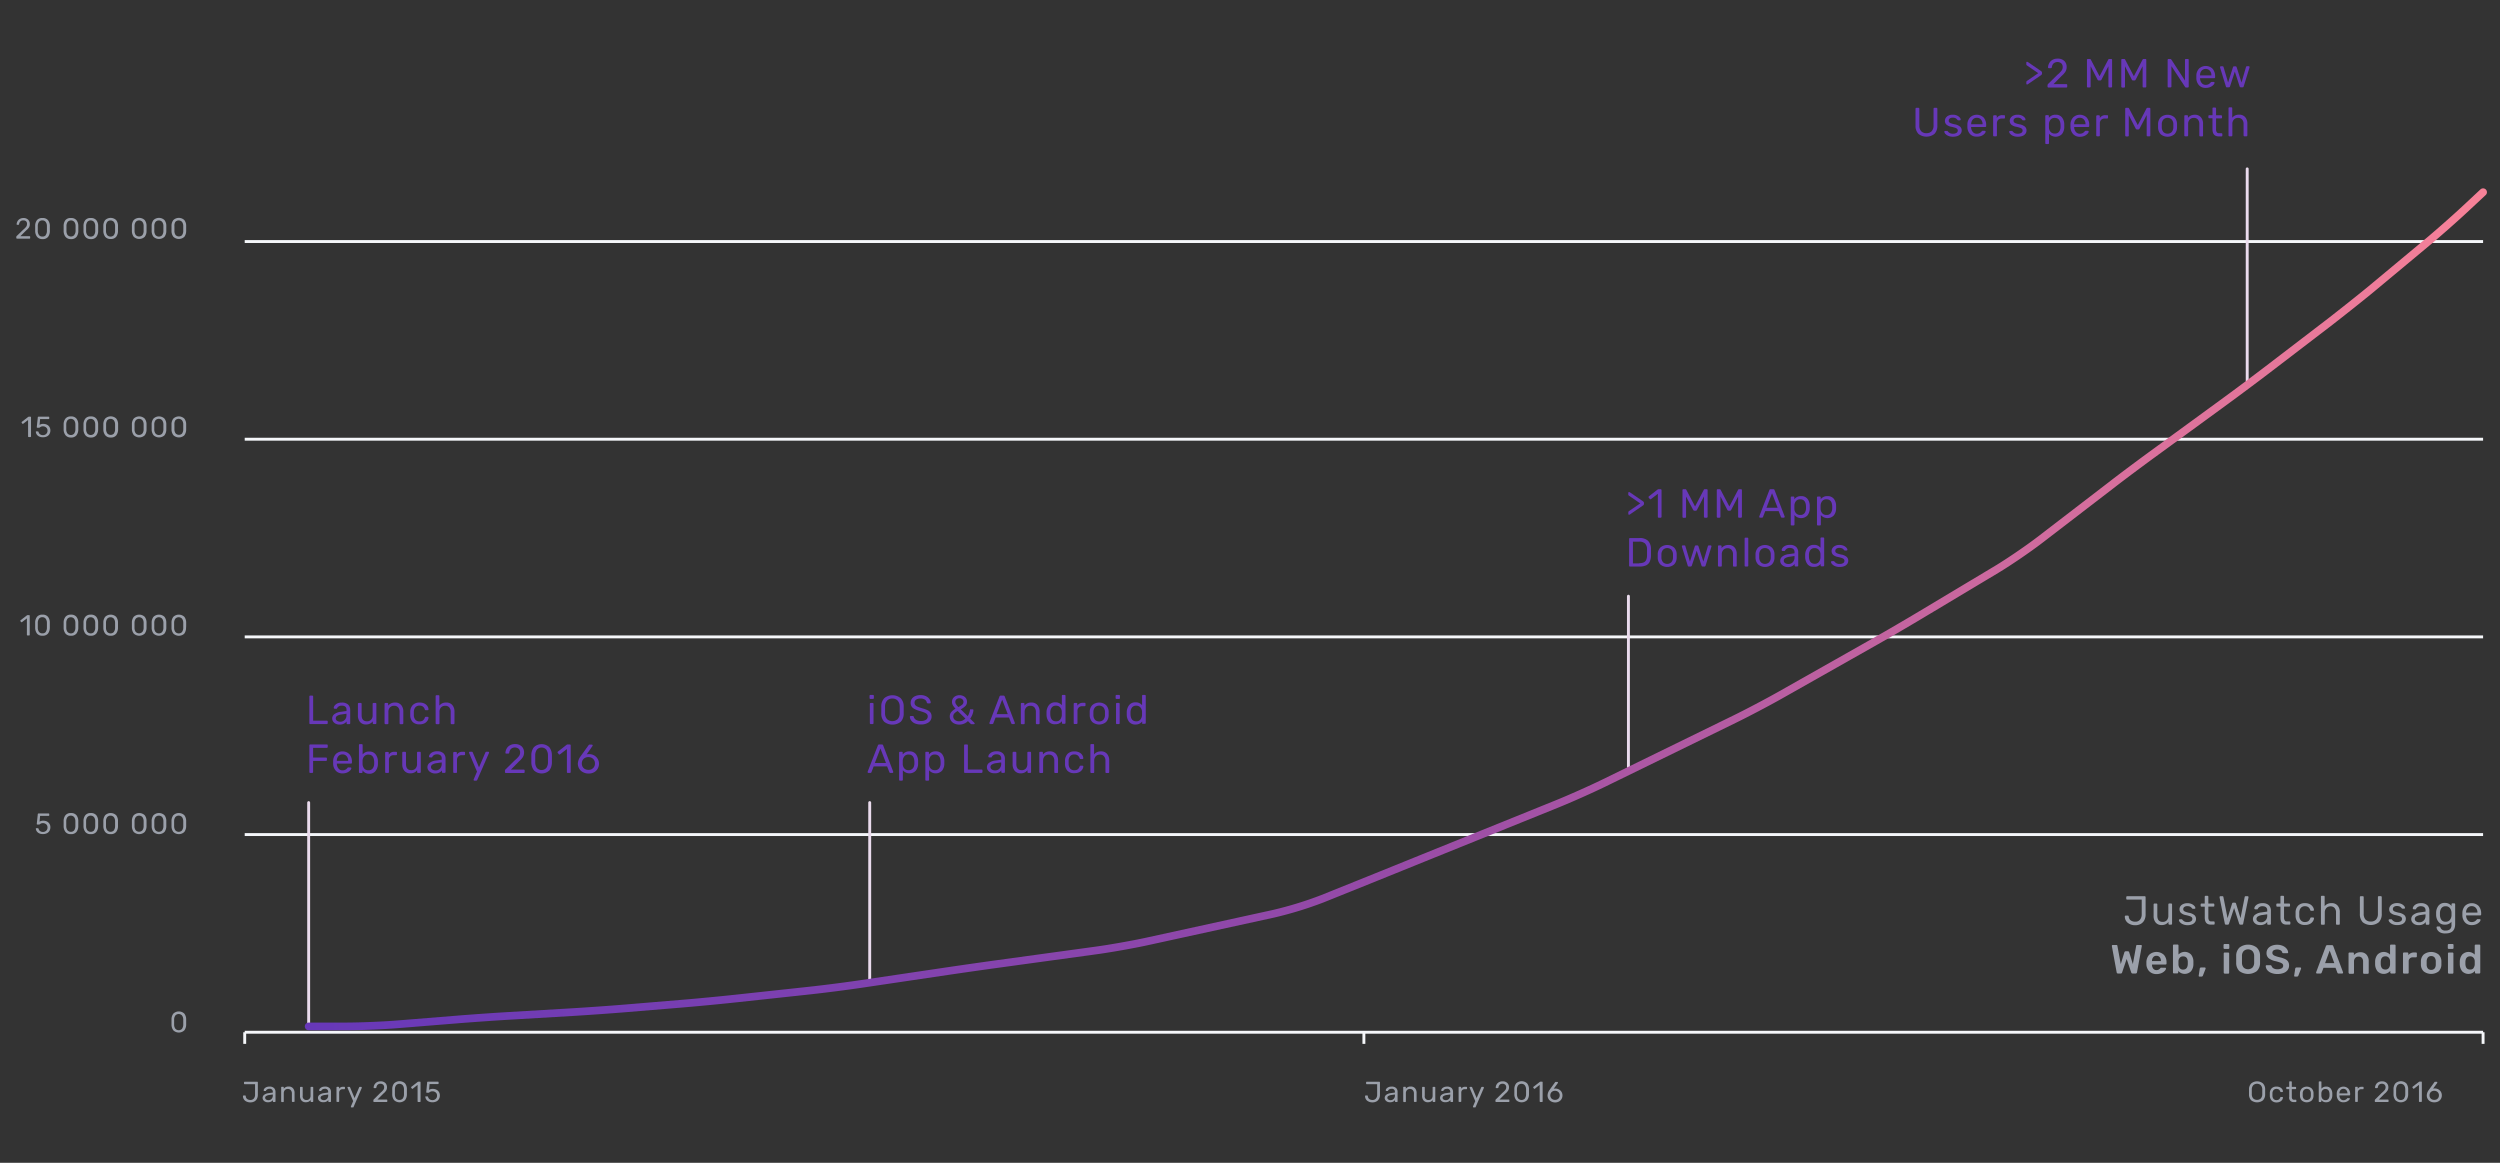 <svg id="Layer_1" data-name="Layer 1" xmlns="http://www.w3.org/2000/svg" xmlns:xlink="http://www.w3.org/1999/xlink" viewBox="0 0 860 400"><rect x="0" y="0" width="860" height="400" fill="#333333" stroke="none"/><defs><style>.cls-1{fill:#9ba0aa;}.cls-2,.cls-4,.cls-5{fill:none;}.cls-2{stroke:#f5f7fa;stroke-miterlimit:10;}.cls-3{fill:#6738b8;}.cls-4{stroke:#eadbed;}.cls-4,.cls-5{stroke-linecap:round;stroke-linejoin:round;}.cls-5{stroke-width:2.65px;stroke:url(#linear-gradient);}</style><linearGradient id="linear-gradient" x1="104.86" y1="209.59" x2="855.51" y2="209.59" gradientUnits="userSpaceOnUse"><stop offset="0" stop-color="#6738b8"/><stop offset="0.5" stop-color="#974ba7"/><stop offset="1" stop-color="#f88298"/></linearGradient></defs><title>Snowplow_Website-Infographics_Cases_JustWatch_Img4</title><path class="cls-1" d="M84.33,378.66a2,2,0,0,1-.75-1.58,0.22,0.22,0,0,1,.06-0.16,0.2,0.2,0,0,1,.15-0.07h0.51a0.23,0.23,0,0,1,.25.23,1.24,1.24,0,0,0,.5,1,1.86,1.86,0,0,0,1.1.31,1.44,1.44,0,0,0,1.17-.5,2,2,0,0,0,.42-1.35v-3.58H84.17a0.22,0.22,0,0,1-.23-0.23v-0.38a0.22,0.22,0,0,1,.23-0.23h4.29a0.22,0.22,0,0,1,.24.24v4.2a3,3,0,0,1-.3,1.4,2.18,2.18,0,0,1-.88.93,2.72,2.72,0,0,1-1.37.33A2.93,2.93,0,0,1,84.33,378.66Z"/><path class="cls-1" d="M91.25,379a1.69,1.69,0,0,1-.66-0.54,1.29,1.29,0,0,1-.25-0.77,1.31,1.31,0,0,1,.54-1.08,3.12,3.12,0,0,1,1.47-.56l1.5-.21v-0.29a1,1,0,0,0-1.19-1,1.32,1.32,0,0,0-.74.19,1.18,1.18,0,0,0-.41.43,0.32,0.32,0,0,1-.08.13,0.2,0.2,0,0,1-.12,0H90.92a0.22,0.22,0,0,1-.22-0.22,1,1,0,0,1,.21-0.54,1.75,1.75,0,0,1,.67-0.53,2.45,2.45,0,0,1,1.1-.22,2.11,2.11,0,0,1,1.6.52,1.83,1.83,0,0,1,.49,1.3v3.25a0.22,0.22,0,0,1-.23.23H94.09a0.21,0.21,0,0,1-.16-0.07,0.23,0.23,0,0,1-.06-0.17v-0.44a1.7,1.7,0,0,1-.64.55,2.32,2.32,0,0,1-1.08.22A2.06,2.06,0,0,1,91.25,379Zm2.18-1a1.72,1.72,0,0,0,.42-1.25V376.5l-1.17.17a2.72,2.72,0,0,0-1.09.34,0.7,0.7,0,0,0-.37.6,0.71,0.71,0,0,0,.33.63,1.42,1.42,0,0,0,.79.22A1.45,1.45,0,0,0,93.43,378Z"/><path class="cls-1" d="M96.78,379a0.22,0.22,0,0,1-.06-0.17v-4.74a0.22,0.22,0,0,1,.23-0.23h0.43a0.21,0.21,0,0,1,.23.23v0.44a2.13,2.13,0,0,1,.7-0.57,2.16,2.16,0,0,1,1-.2,1.86,1.86,0,0,1,1.49.62,2.4,2.4,0,0,1,.53,1.63v2.83a0.22,0.22,0,0,1-.23.23h-0.46a0.22,0.22,0,0,1-.23-0.23v-2.77A1.64,1.64,0,0,0,100,375a1.26,1.26,0,0,0-1-.4,1.33,1.33,0,0,0-1,.4,1.56,1.56,0,0,0-.38,1.12v2.77a0.22,0.22,0,0,1-.23.23H96.94A0.22,0.22,0,0,1,96.78,379Z"/><path class="cls-1" d="M103.72,378.58a2.45,2.45,0,0,1-.52-1.64v-2.82a0.22,0.22,0,0,1,.06-0.17,0.22,0.22,0,0,1,.17-0.07h0.46a0.22,0.22,0,0,1,.17.07,0.23,0.23,0,0,1,.07.17v2.77a1.26,1.26,0,0,0,1.32,1.52,1.32,1.32,0,0,0,1-.41,1.58,1.58,0,0,0,.38-1.12v-2.77a0.22,0.22,0,0,1,.23-0.23h0.46a0.22,0.22,0,0,1,.23.23v4.74a0.22,0.22,0,0,1-.23.23h-0.43a0.22,0.22,0,0,1-.23-0.23v-0.45a1.92,1.92,0,0,1-.68.58,2.21,2.21,0,0,1-1,.19A1.82,1.82,0,0,1,103.72,378.58Z"/><path class="cls-1" d="M110.29,379a1.7,1.7,0,0,1-.66-0.54,1.3,1.3,0,0,1-.25-0.77,1.31,1.31,0,0,1,.54-1.08,3.12,3.12,0,0,1,1.47-.56l1.5-.21v-0.29a1,1,0,0,0-1.19-1,1.32,1.32,0,0,0-.74.19,1.18,1.18,0,0,0-.41.43,0.32,0.32,0,0,1-.08.13,0.2,0.2,0,0,1-.12,0H110a0.22,0.22,0,0,1-.22-0.22,1,1,0,0,1,.21-0.54,1.75,1.75,0,0,1,.67-0.53,2.45,2.45,0,0,1,1.1-.22,2.12,2.12,0,0,1,1.61.52,1.83,1.83,0,0,1,.48,1.3v3.25a0.22,0.22,0,0,1-.23.23h-0.44A0.2,0.2,0,0,1,113,379a0.23,0.23,0,0,1-.06-0.17v-0.44a1.69,1.69,0,0,1-.64.55,2.33,2.33,0,0,1-1.08.22A2.06,2.06,0,0,1,110.29,379Zm2.19-1a1.72,1.72,0,0,0,.42-1.25V376.5l-1.17.17a2.72,2.72,0,0,0-1.09.34,0.71,0.71,0,0,0,0,1.23,1.41,1.41,0,0,0,.79.22A1.45,1.45,0,0,0,112.47,378Z"/><path class="cls-1" d="M115.82,379a0.22,0.22,0,0,1-.07-0.17v-4.73a0.24,0.24,0,0,1,.07-0.17,0.21,0.21,0,0,1,.17-0.07h0.42a0.23,0.23,0,0,1,.17.07,0.24,0.24,0,0,1,.07.17v0.44a1.49,1.49,0,0,1,1.39-.68h0.39a0.21,0.21,0,0,1,.23.23v0.37a0.24,0.24,0,0,1-.06.17,0.22,0.22,0,0,1-.17.06h-0.57a1.16,1.16,0,0,0-.87.32,1.19,1.19,0,0,0-.32.87v2.95a0.22,0.22,0,0,1-.07.17,0.24,0.24,0,0,1-.17.07H116A0.22,0.22,0,0,1,115.82,379Z"/><path class="cls-1" d="M120.77,380.93a0.19,0.19,0,0,1-.06-0.14,1,1,0,0,1,0-.18l0.78-1.83-1.91-4.51a0.47,0.47,0,0,1-.06-0.17,0.24,0.24,0,0,1,.07-0.15,0.19,0.19,0,0,1,.14-0.06h0.46a0.26,0.26,0,0,1,.24.16l1.54,3.68,1.58-3.68a0.26,0.26,0,0,1,.24-0.16h0.45a0.19,0.19,0,0,1,.14.06,0.19,0.19,0,0,1,.06.14,0.46,0.46,0,0,1,0,.18l-2.83,6.56a0.45,0.45,0,0,1-.1.12,0.24,0.24,0,0,1-.15,0h-0.44A0.2,0.2,0,0,1,120.77,380.93Z"/><path class="cls-1" d="M128.5,379a0.22,0.22,0,0,1-.06-0.17v-0.3a0.58,0.58,0,0,1,.25-0.44l2.18-2.17a6.2,6.2,0,0,0,1-1,1.46,1.46,0,0,0,.28-0.85,1.26,1.26,0,0,0-.33-0.93,1.5,1.5,0,0,0-1.91,0,1.59,1.59,0,0,0-.43.94,0.27,0.27,0,0,1-.1.17,0.27,0.27,0,0,1-.16.06h-0.48a0.2,0.2,0,0,1-.15-0.06,0.19,0.19,0,0,1-.06-0.14,2.34,2.34,0,0,1,.29-1,2.1,2.1,0,0,1,.79-0.81,2.39,2.39,0,0,1,1.26-.32,2.24,2.24,0,0,1,1.69.58,2.06,2.06,0,0,1,.56,1.49,2.15,2.15,0,0,1-.3,1.13,4.64,4.64,0,0,1-1,1.07l-2,2H133a0.21,0.21,0,0,1,.23.23v0.38a0.22,0.22,0,0,1-.23.23h-4.38A0.22,0.22,0,0,1,128.5,379Z"/><path class="cls-1" d="M135.56,378.44a3.28,3.28,0,0,1-.63-2v-1.75a3.18,3.18,0,0,1,.63-2,2.74,2.74,0,0,1,3.78,0,3.17,3.17,0,0,1,.63,2q0,0.28,0,.89t0,0.86a3.28,3.28,0,0,1-.63,2A2.74,2.74,0,0,1,135.56,378.44Zm3-.58a2.4,2.4,0,0,0,.41-1.44c0-.19,0-0.47,0-0.83s0-.64,0-0.82a2.39,2.39,0,0,0-.42-1.43,1.55,1.55,0,0,0-2.3,0,2.42,2.42,0,0,0-.41,1.43v1.65a2.42,2.42,0,0,0,.41,1.44A1.56,1.56,0,0,0,138.6,377.85Z"/><path class="cls-1" d="M143.71,379a0.23,0.23,0,0,1-.06-0.17v-5.64L142,374.51a0.23,0.23,0,0,1-.15.06,0.22,0.22,0,0,1-.17-0.1l-0.24-.31a0.24,0.24,0,0,1,0-.14,0.21,0.21,0,0,1,.1-0.18l2.17-1.68a0.47,0.47,0,0,1,.26-0.07h0.47a0.22,0.22,0,0,1,.23.23v6.54a0.22,0.22,0,0,1-.23.23h-0.49A0.21,0.21,0,0,1,143.71,379Z"/><path class="cls-1" d="M147.47,378.92a2.08,2.08,0,0,1-.84-0.71,1.78,1.78,0,0,1-.31-0.93v0a0.16,0.16,0,0,1,.06-0.13,0.21,0.21,0,0,1,.14,0H147a0.26,0.26,0,0,1,.27.22,1.35,1.35,0,0,0,.55.8,1.67,1.67,0,0,0,.94.27,1.6,1.6,0,0,0,1.13-.42,1.48,1.48,0,0,0,.45-1.15,1.34,1.34,0,0,0-.45-1.06,1.65,1.65,0,0,0-1.13-.4,1.56,1.56,0,0,0-.58.09,2.12,2.12,0,0,0-.45.26l-0.21.14a0.39,0.39,0,0,1-.19,0h-0.48a0.23,0.23,0,0,1-.16-0.06,0.18,0.18,0,0,1-.06-0.16l0.31-3.33a0.24,0.24,0,0,1,.25-0.25h3.46a0.21,0.21,0,0,1,.23.23v0.37a0.21,0.21,0,0,1-.06.16,0.24,0.24,0,0,1-.17.06h-2.88l-0.18,2a2.19,2.19,0,0,1,1.29-.34,2.78,2.78,0,0,1,1.22.26,2.1,2.1,0,0,1,.88.78,2.2,2.2,0,0,1,.33,1.21,2.41,2.41,0,0,1-.33,1.27,2.08,2.08,0,0,1-.9.81,3,3,0,0,1-1.31.27A2.93,2.93,0,0,1,147.47,378.92Z"/><path class="cls-1" d="M59.63,354.44a3.28,3.28,0,0,1-.63-2v-1.75a3.17,3.17,0,0,1,.63-2,2.74,2.74,0,0,1,3.78,0,3.18,3.18,0,0,1,.63,2q0,0.28,0,.89t0,0.86a3.28,3.28,0,0,1-.63,2A2.74,2.74,0,0,1,59.63,354.44Zm3-.58a2.42,2.42,0,0,0,.41-1.44c0-.19,0-0.47,0-0.83s0-.64,0-0.82a2.4,2.4,0,0,0-.42-1.43,1.55,1.55,0,0,0-2.31,0,2.42,2.42,0,0,0-.41,1.43v1.65a2.41,2.41,0,0,0,.41,1.44A1.56,1.56,0,0,0,62.67,353.85Z"/><path class="cls-1" d="M13.48,286.67a2.08,2.08,0,0,1-.84-0.71,1.79,1.79,0,0,1-.31-0.93v0a0.16,0.16,0,0,1,.06-0.13,0.21,0.21,0,0,1,.14,0H13a0.26,0.26,0,0,1,.27.22,1.35,1.35,0,0,0,.56.8,1.67,1.67,0,0,0,.93.27,1.6,1.6,0,0,0,1.13-.42,1.48,1.48,0,0,0,.45-1.15,1.34,1.34,0,0,0-.45-1.06,1.65,1.65,0,0,0-1.13-.4,1.56,1.56,0,0,0-.58.09,2.14,2.14,0,0,0-.45.26l-0.21.14a0.39,0.39,0,0,1-.18,0H12.87a0.23,0.23,0,0,1-.16-0.06,0.18,0.18,0,0,1-.06-0.16L13,280.09a0.24,0.24,0,0,1,.25-0.25h3.46a0.23,0.23,0,0,1,.17.06,0.23,0.23,0,0,1,.06.17v0.37a0.2,0.2,0,0,1-.07.16,0.23,0.23,0,0,1-.17.06H13.79l-0.18,2a2.19,2.19,0,0,1,1.29-.34,2.77,2.77,0,0,1,1.22.26,2.1,2.1,0,0,1,.88.78,2.2,2.2,0,0,1,.33,1.21,2.41,2.41,0,0,1-.33,1.27,2.08,2.08,0,0,1-.9.81,3,3,0,0,1-1.32.27A2.92,2.92,0,0,1,13.48,286.67Z"/><path class="cls-1" d="M22.52,286.19a3.28,3.28,0,0,1-.63-2v-1.75a3.17,3.17,0,0,1,.63-2,2.27,2.27,0,0,1,1.88-.75,2.28,2.28,0,0,1,1.9.75,3.18,3.18,0,0,1,.63,2q0,0.28,0,.89t0,0.86a3.28,3.28,0,0,1-.63,2,2.27,2.27,0,0,1-1.9.75A2.25,2.25,0,0,1,22.52,286.19Zm3-.58a2.42,2.42,0,0,0,.41-1.44c0-.19,0-0.47,0-0.83s0-.64,0-0.82a2.4,2.4,0,0,0-.42-1.43,1.55,1.55,0,0,0-2.31,0,2.42,2.42,0,0,0-.41,1.43v1.65a2.41,2.41,0,0,0,.41,1.44A1.56,1.56,0,0,0,25.57,285.6Z"/><path class="cls-1" d="M29.35,286.19a3.28,3.28,0,0,1-.63-2v-1.75a3.17,3.17,0,0,1,.63-2,2.27,2.27,0,0,1,1.88-.75,2.28,2.28,0,0,1,1.9.75,3.18,3.18,0,0,1,.63,2q0,0.28,0,.89t0,0.86a3.28,3.28,0,0,1-.63,2,2.27,2.27,0,0,1-1.9.75A2.25,2.25,0,0,1,29.35,286.19Zm3-.58a2.42,2.42,0,0,0,.41-1.44c0-.19,0-0.47,0-0.83s0-.64,0-0.82a2.4,2.4,0,0,0-.42-1.43,1.55,1.55,0,0,0-2.31,0,2.42,2.42,0,0,0-.41,1.43v1.65a2.41,2.41,0,0,0,.41,1.44A1.56,1.56,0,0,0,32.4,285.6Z"/><path class="cls-1" d="M36.18,286.19a3.28,3.28,0,0,1-.63-2v-1.75a3.18,3.18,0,0,1,.63-2,2.74,2.74,0,0,1,3.78,0,3.17,3.17,0,0,1,.63,2q0,0.28,0,.89t0,0.86a3.28,3.28,0,0,1-.63,2,2.26,2.26,0,0,1-1.89.75A2.25,2.25,0,0,1,36.18,286.19Zm3-.58a2.4,2.4,0,0,0,.41-1.44c0-.19,0-0.47,0-0.83s0-.64,0-0.82a2.39,2.39,0,0,0-.42-1.43,1.55,1.55,0,0,0-2.3,0,2.42,2.42,0,0,0-.41,1.43v1.65a2.42,2.42,0,0,0,.41,1.44A1.56,1.56,0,0,0,39.22,285.6Z"/><path class="cls-1" d="M46,286.19a3.28,3.28,0,0,1-.63-2v-1.75a3.18,3.18,0,0,1,.63-2,2.74,2.74,0,0,1,3.78,0,3.17,3.17,0,0,1,.63,2q0,0.28,0,.89t0,0.86a3.28,3.28,0,0,1-.63,2A2.74,2.74,0,0,1,46,286.19Zm3-.58a2.4,2.4,0,0,0,.41-1.44c0-.19,0-0.47,0-0.83s0-.64,0-0.82a2.39,2.39,0,0,0-.42-1.43,1.55,1.55,0,0,0-2.3,0,2.42,2.42,0,0,0-.41,1.43v1.65a2.42,2.42,0,0,0,.41,1.44A1.56,1.56,0,0,0,49,285.6Z"/><path class="cls-1" d="M52.8,286.19a3.28,3.28,0,0,1-.63-2v-1.75a3.18,3.18,0,0,1,.63-2,2.74,2.74,0,0,1,3.78,0,3.17,3.17,0,0,1,.63,2q0,0.28,0,.89t0,0.86a3.28,3.28,0,0,1-.63,2A2.74,2.74,0,0,1,52.8,286.19Zm3-.58a2.4,2.4,0,0,0,.41-1.44c0-.19,0-0.47,0-0.83s0-.64,0-0.82a2.39,2.39,0,0,0-.42-1.43,1.55,1.55,0,0,0-2.3,0,2.42,2.42,0,0,0-.41,1.43v1.65a2.42,2.42,0,0,0,.41,1.44A1.56,1.56,0,0,0,55.84,285.6Z"/><path class="cls-1" d="M59.63,286.19a3.28,3.28,0,0,1-.63-2v-1.75a3.17,3.17,0,0,1,.63-2,2.74,2.74,0,0,1,3.78,0,3.18,3.18,0,0,1,.63,2q0,0.28,0,.89t0,0.86a3.28,3.28,0,0,1-.63,2A2.74,2.74,0,0,1,59.63,286.19Zm3-.58a2.42,2.42,0,0,0,.41-1.44c0-.19,0-0.47,0-0.83s0-.64,0-0.82a2.4,2.4,0,0,0-.42-1.43,1.55,1.55,0,0,0-2.31,0,2.42,2.42,0,0,0-.41,1.43v1.65a2.41,2.41,0,0,0,.41,1.44A1.56,1.56,0,0,0,62.67,285.6Z"/><path class="cls-1" d="M9.31,218.53a0.23,0.23,0,0,1-.06-0.17v-5.64L7.57,214a0.23,0.23,0,0,1-.15.06,0.23,0.23,0,0,1-.17-0.1L7,213.67a0.24,0.24,0,0,1,0-.14,0.21,0.21,0,0,1,.1-0.18l2.17-1.68a0.47,0.47,0,0,1,.26-0.07H10a0.22,0.22,0,0,1,.23.23v6.54a0.22,0.22,0,0,1-.23.23H9.46A0.2,0.2,0,0,1,9.31,218.53Z"/><path class="cls-1" d="M12.73,217.94a3.28,3.28,0,0,1-.63-2v-1.75a3.17,3.17,0,0,1,.63-2,2.27,2.27,0,0,1,1.88-.75,2.28,2.28,0,0,1,1.9.75,3.18,3.18,0,0,1,.63,2q0,0.28,0,.89t0,0.86a3.28,3.28,0,0,1-.63,2,2.27,2.27,0,0,1-1.9.75A2.25,2.25,0,0,1,12.73,217.94Zm3-.58a2.42,2.42,0,0,0,.41-1.44c0-.19,0-0.47,0-0.83s0-.64,0-0.82a2.4,2.4,0,0,0-.42-1.43,1.37,1.37,0,0,0-1.16-.52,1.35,1.35,0,0,0-1.15.52,2.42,2.42,0,0,0-.41,1.43v1.65a2.41,2.41,0,0,0,.41,1.44,1.36,1.36,0,0,0,1.15.51A1.37,1.37,0,0,0,15.78,217.35Z"/><path class="cls-1" d="M22.52,217.94a3.28,3.28,0,0,1-.63-2v-1.75a3.18,3.18,0,0,1,.63-2,2.27,2.27,0,0,1,1.89-.75,2.28,2.28,0,0,1,1.89.75,3.17,3.17,0,0,1,.63,2q0,0.28,0,.89t0,0.86a3.28,3.28,0,0,1-.63,2,2.26,2.26,0,0,1-1.89.75A2.25,2.25,0,0,1,22.52,217.94Zm3-.58a2.4,2.4,0,0,0,.41-1.44c0-.19,0-0.47,0-0.83s0-.64,0-0.82a2.39,2.39,0,0,0-.42-1.43,1.55,1.55,0,0,0-2.3,0,2.42,2.42,0,0,0-.41,1.43v1.65a2.42,2.42,0,0,0,.41,1.44A1.56,1.56,0,0,0,25.56,217.35Z"/><path class="cls-1" d="M29.35,217.94a3.28,3.28,0,0,1-.63-2v-1.75a3.18,3.18,0,0,1,.63-2,2.27,2.27,0,0,1,1.89-.75,2.28,2.28,0,0,1,1.89.75,3.17,3.17,0,0,1,.63,2q0,0.28,0,.89t0,0.86a3.28,3.28,0,0,1-.63,2,2.26,2.26,0,0,1-1.89.75A2.25,2.25,0,0,1,29.35,217.94Zm3-.58a2.4,2.4,0,0,0,.41-1.44c0-.19,0-0.47,0-0.83s0-.64,0-0.82a2.39,2.39,0,0,0-.42-1.43,1.55,1.55,0,0,0-2.3,0,2.42,2.42,0,0,0-.41,1.43v1.65a2.42,2.42,0,0,0,.41,1.44A1.56,1.56,0,0,0,32.39,217.35Z"/><path class="cls-1" d="M36.18,217.94a3.28,3.28,0,0,1-.63-2v-1.75a3.18,3.18,0,0,1,.63-2,2.74,2.74,0,0,1,3.78,0,3.17,3.17,0,0,1,.63,2q0,0.28,0,.89t0,0.86a3.28,3.28,0,0,1-.63,2,2.26,2.26,0,0,1-1.89.75A2.25,2.25,0,0,1,36.18,217.94Zm3-.58a2.4,2.4,0,0,0,.41-1.44c0-.19,0-0.47,0-0.83s0-.64,0-0.82a2.39,2.39,0,0,0-.42-1.43,1.55,1.55,0,0,0-2.3,0,2.42,2.42,0,0,0-.41,1.43v1.65a2.42,2.42,0,0,0,.41,1.44A1.56,1.56,0,0,0,39.22,217.35Z"/><path class="cls-1" d="M46,217.94a3.28,3.28,0,0,1-.63-2v-1.75a3.17,3.17,0,0,1,.63-2,2.74,2.74,0,0,1,3.78,0,3.18,3.18,0,0,1,.63,2q0,0.28,0,.89t0,0.86a3.28,3.28,0,0,1-.63,2A2.74,2.74,0,0,1,46,217.94Zm3-.58a2.42,2.42,0,0,0,.41-1.44c0-.19,0-0.47,0-0.83s0-.64,0-0.82a2.4,2.4,0,0,0-.42-1.43,1.55,1.55,0,0,0-2.31,0,2.42,2.42,0,0,0-.41,1.43v1.65a2.41,2.41,0,0,0,.41,1.44A1.56,1.56,0,0,0,49,217.35Z"/><path class="cls-1" d="M52.8,217.94a3.28,3.28,0,0,1-.63-2v-1.75a3.17,3.17,0,0,1,.63-2,2.74,2.74,0,0,1,3.78,0,3.18,3.18,0,0,1,.63,2q0,0.28,0,.89t0,0.86a3.28,3.28,0,0,1-.63,2A2.74,2.74,0,0,1,52.8,217.94Zm3-.58a2.42,2.42,0,0,0,.41-1.44c0-.19,0-0.47,0-0.83s0-.64,0-0.82a2.4,2.4,0,0,0-.42-1.43,1.55,1.55,0,0,0-2.31,0,2.42,2.42,0,0,0-.41,1.43v1.65a2.41,2.41,0,0,0,.41,1.44A1.56,1.56,0,0,0,55.84,217.35Z"/><path class="cls-1" d="M59.63,217.94a3.28,3.28,0,0,1-.63-2v-1.75a3.17,3.17,0,0,1,.63-2,2.74,2.74,0,0,1,3.78,0,3.18,3.18,0,0,1,.63,2q0,0.28,0,.89T64,216a3.28,3.28,0,0,1-.63,2A2.74,2.74,0,0,1,59.63,217.94Zm3-.58a2.42,2.42,0,0,0,.41-1.44c0-.19,0-0.47,0-0.83s0-.64,0-0.82a2.4,2.4,0,0,0-.42-1.43,1.55,1.55,0,0,0-2.31,0,2.42,2.42,0,0,0-.41,1.43v1.65a2.41,2.41,0,0,0,.41,1.44A1.56,1.56,0,0,0,62.67,217.35Z"/><path class="cls-1" d="M9.72,150.28a0.23,0.23,0,0,1-.06-0.17v-5.64L8,145.76a0.23,0.23,0,0,1-.15.06,0.23,0.23,0,0,1-.17-0.1l-0.24-.31a0.24,0.24,0,0,1,0-.14,0.21,0.21,0,0,1,.1-0.18l2.17-1.68a0.47,0.47,0,0,1,.26-0.07h0.47a0.22,0.22,0,0,1,.23.23v6.54a0.22,0.22,0,0,1-.23.23H9.88A0.2,0.2,0,0,1,9.72,150.28Z"/><path class="cls-1" d="M13.48,150.17a2.08,2.08,0,0,1-.84-0.71,1.79,1.79,0,0,1-.31-0.93v0a0.16,0.16,0,0,1,.06-0.13,0.21,0.21,0,0,1,.14,0H13a0.26,0.26,0,0,1,.27.22,1.35,1.35,0,0,0,.56.8,1.67,1.67,0,0,0,.93.27,1.6,1.6,0,0,0,1.13-.42,1.48,1.48,0,0,0,.45-1.15,1.34,1.34,0,0,0-.45-1.06,1.65,1.65,0,0,0-1.13-.4,1.56,1.56,0,0,0-.58.09,2.14,2.14,0,0,0-.45.26l-0.21.14a0.39,0.39,0,0,1-.18,0H12.87a0.23,0.23,0,0,1-.16-0.06,0.18,0.18,0,0,1-.06-0.16L13,143.59a0.24,0.24,0,0,1,.25-0.25h3.46a0.23,0.23,0,0,1,.17.06,0.23,0.23,0,0,1,.06.17v0.37a0.2,0.2,0,0,1-.07.16,0.23,0.23,0,0,1-.17.06H13.79l-0.18,2a2.19,2.19,0,0,1,1.29-.34,2.77,2.77,0,0,1,1.22.26,2.1,2.1,0,0,1,.88.78,2.2,2.2,0,0,1,.33,1.21,2.41,2.41,0,0,1-.33,1.27,2.08,2.08,0,0,1-.9.81,3,3,0,0,1-1.32.27A2.92,2.92,0,0,1,13.48,150.17Z"/><path class="cls-1" d="M22.52,149.69a3.28,3.28,0,0,1-.63-2V146a3.17,3.17,0,0,1,.63-2,2.27,2.27,0,0,1,1.88-.75,2.28,2.28,0,0,1,1.9.75,3.18,3.18,0,0,1,.63,2q0,0.28,0,.89t0,0.86a3.28,3.28,0,0,1-.63,2,2.27,2.27,0,0,1-1.9.75A2.25,2.25,0,0,1,22.52,149.69Zm3-.58a2.42,2.42,0,0,0,.41-1.44c0-.19,0-0.47,0-0.83s0-.64,0-0.82a2.4,2.4,0,0,0-.42-1.43,1.55,1.55,0,0,0-2.31,0,2.42,2.42,0,0,0-.41,1.43v1.65a2.41,2.41,0,0,0,.41,1.44A1.56,1.56,0,0,0,25.57,149.1Z"/><path class="cls-1" d="M29.35,149.69a3.28,3.28,0,0,1-.63-2V146a3.18,3.18,0,0,1,.63-2,2.27,2.27,0,0,1,1.89-.75,2.28,2.28,0,0,1,1.89.75,3.17,3.17,0,0,1,.63,2q0,0.28,0,.89t0,0.86a3.28,3.28,0,0,1-.63,2,2.26,2.26,0,0,1-1.89.75A2.25,2.25,0,0,1,29.35,149.69Zm3-.58a2.4,2.4,0,0,0,.41-1.44c0-.19,0-0.47,0-0.83s0-.64,0-0.82a2.39,2.39,0,0,0-.42-1.43,1.55,1.55,0,0,0-2.3,0,2.42,2.42,0,0,0-.41,1.43v1.65a2.42,2.42,0,0,0,.41,1.44A1.56,1.56,0,0,0,32.39,149.1Z"/><path class="cls-1" d="M36.18,149.69a3.28,3.28,0,0,1-.63-2V146a3.18,3.18,0,0,1,.63-2A2.74,2.74,0,0,1,40,144a3.17,3.17,0,0,1,.63,2q0,0.28,0,.89t0,0.86a3.28,3.28,0,0,1-.63,2,2.26,2.26,0,0,1-1.89.75A2.25,2.25,0,0,1,36.18,149.69Zm3-.58a2.4,2.4,0,0,0,.41-1.44c0-.19,0-0.47,0-0.83s0-.64,0-0.82a2.39,2.39,0,0,0-.42-1.43,1.55,1.55,0,0,0-2.3,0A2.42,2.42,0,0,0,36.5,146v1.65a2.42,2.42,0,0,0,.41,1.44A1.56,1.56,0,0,0,39.22,149.1Z"/><path class="cls-1" d="M46,149.69a3.28,3.28,0,0,1-.63-2V146a3.18,3.18,0,0,1,.63-2,2.74,2.74,0,0,1,3.78,0,3.17,3.17,0,0,1,.63,2q0,0.28,0,.89t0,0.86a3.28,3.28,0,0,1-.63,2A2.74,2.74,0,0,1,46,149.69Zm3-.58a2.4,2.4,0,0,0,.41-1.44c0-.19,0-0.47,0-0.83s0-.64,0-0.82a2.39,2.39,0,0,0-.42-1.43,1.55,1.55,0,0,0-2.3,0,2.42,2.42,0,0,0-.41,1.43v1.65a2.42,2.42,0,0,0,.41,1.44A1.56,1.56,0,0,0,49,149.1Z"/><path class="cls-1" d="M52.8,149.69a3.28,3.28,0,0,1-.63-2V146a3.17,3.17,0,0,1,.63-2,2.74,2.74,0,0,1,3.78,0,3.18,3.18,0,0,1,.63,2q0,0.28,0,.89t0,0.86a3.28,3.28,0,0,1-.63,2A2.74,2.74,0,0,1,52.8,149.69Zm3-.58a2.42,2.42,0,0,0,.41-1.44c0-.19,0-0.47,0-0.83s0-.64,0-0.82a2.4,2.4,0,0,0-.42-1.43,1.55,1.55,0,0,0-2.31,0,2.42,2.42,0,0,0-.41,1.43v1.65a2.41,2.41,0,0,0,.41,1.44A1.56,1.56,0,0,0,55.84,149.1Z"/><path class="cls-1" d="M59.63,149.69a3.28,3.28,0,0,1-.63-2V146a3.17,3.17,0,0,1,.63-2,2.74,2.74,0,0,1,3.78,0,3.18,3.18,0,0,1,.63,2q0,0.28,0,.89t0,0.86a3.28,3.28,0,0,1-.63,2A2.74,2.74,0,0,1,59.63,149.69Zm3-.58a2.42,2.42,0,0,0,.41-1.44c0-.19,0-0.47,0-0.83s0-.64,0-0.82a2.4,2.4,0,0,0-.42-1.43,1.55,1.55,0,0,0-2.31,0A2.42,2.42,0,0,0,60,146v1.65a2.41,2.41,0,0,0,.41,1.44A1.56,1.56,0,0,0,62.67,149.1Z"/><path class="cls-1" d="M5.67,82a0.22,0.22,0,0,1-.07-0.17v-0.3a0.58,0.58,0,0,1,.25-0.44L8,79a6.22,6.22,0,0,0,1-1,1.46,1.46,0,0,0,.28-0.85A1.26,1.26,0,0,0,9,76.15a1.29,1.29,0,0,0-1-.33,1.28,1.28,0,0,0-1,.35,1.59,1.59,0,0,0-.43.94,0.26,0.26,0,0,1-.1.17,0.27,0.27,0,0,1-.16.06H5.93a0.2,0.2,0,0,1-.15-0.06,0.19,0.19,0,0,1-.06-0.14,2.34,2.34,0,0,1,.28-1,2.1,2.1,0,0,1,.79-0.81A2.39,2.39,0,0,1,8,75a2.24,2.24,0,0,1,1.68.58,2.05,2.05,0,0,1,.57,1.49A2.15,2.15,0,0,1,10,78.19a4.61,4.61,0,0,1-1,1.07l-2,2h3.15a0.21,0.21,0,0,1,.23.23v0.38a0.22,0.22,0,0,1-.23.23H5.84A0.22,0.22,0,0,1,5.67,82Z"/><path class="cls-1" d="M12.73,81.44a3.28,3.28,0,0,1-.63-2V77.71a3.17,3.17,0,0,1,.63-2A2.27,2.27,0,0,1,14.62,75a2.28,2.28,0,0,1,1.9.75,3.18,3.18,0,0,1,.63,2q0,0.28,0,.89t0,0.86a3.28,3.28,0,0,1-.63,2,2.27,2.27,0,0,1-1.9.75A2.25,2.25,0,0,1,12.73,81.44Zm3-.58a2.42,2.42,0,0,0,.41-1.44c0-.19,0-0.47,0-0.83s0-.64,0-0.82a2.4,2.4,0,0,0-.42-1.43,1.37,1.37,0,0,0-1.16-.52,1.35,1.35,0,0,0-1.15.52,2.42,2.42,0,0,0-.41,1.43v1.65a2.41,2.41,0,0,0,.41,1.44,1.36,1.36,0,0,0,1.15.51A1.37,1.37,0,0,0,15.78,80.85Z"/><path class="cls-1" d="M22.52,81.44a3.28,3.28,0,0,1-.63-2V77.71a3.17,3.17,0,0,1,.63-2A2.27,2.27,0,0,1,24.41,75a2.28,2.28,0,0,1,1.9.75,3.18,3.18,0,0,1,.63,2q0,0.28,0,.89t0,0.86a3.28,3.28,0,0,1-.63,2,2.27,2.27,0,0,1-1.9.75A2.25,2.25,0,0,1,22.52,81.44Zm3-.58A2.42,2.42,0,0,0,26,79.42c0-.19,0-0.47,0-0.83s0-.64,0-0.82a2.4,2.4,0,0,0-.42-1.43,1.55,1.55,0,0,0-2.31,0,2.42,2.42,0,0,0-.41,1.43v1.65a2.41,2.41,0,0,0,.41,1.44A1.56,1.56,0,0,0,25.57,80.85Z"/><path class="cls-1" d="M29.35,81.44a3.28,3.28,0,0,1-.63-2V77.71a3.17,3.17,0,0,1,.63-2A2.27,2.27,0,0,1,31.24,75a2.28,2.28,0,0,1,1.9.75,3.18,3.18,0,0,1,.63,2q0,0.28,0,.89t0,0.86a3.28,3.28,0,0,1-.63,2,2.27,2.27,0,0,1-1.9.75A2.25,2.25,0,0,1,29.35,81.44Zm3-.58a2.42,2.42,0,0,0,.41-1.44c0-.19,0-0.47,0-0.83s0-.64,0-0.82a2.4,2.4,0,0,0-.42-1.43,1.55,1.55,0,0,0-2.31,0,2.42,2.42,0,0,0-.41,1.43v1.65a2.41,2.41,0,0,0,.41,1.44A1.56,1.56,0,0,0,32.4,80.85Z"/><path class="cls-1" d="M36.18,81.44a3.28,3.28,0,0,1-.63-2V77.71a3.18,3.18,0,0,1,.63-2,2.74,2.74,0,0,1,3.78,0,3.17,3.17,0,0,1,.63,2q0,0.28,0,.89t0,0.86a3.28,3.28,0,0,1-.63,2,2.26,2.26,0,0,1-1.89.75A2.25,2.25,0,0,1,36.18,81.44Zm3-.58a2.4,2.4,0,0,0,.41-1.44c0-.19,0-0.47,0-0.83s0-.64,0-0.82a2.39,2.39,0,0,0-.42-1.43,1.55,1.55,0,0,0-2.3,0,2.42,2.42,0,0,0-.41,1.43v1.65a2.42,2.42,0,0,0,.41,1.44A1.56,1.56,0,0,0,39.22,80.85Z"/><path class="cls-1" d="M46,81.44a3.28,3.28,0,0,1-.63-2V77.71a3.18,3.18,0,0,1,.63-2,2.74,2.74,0,0,1,3.78,0,3.17,3.17,0,0,1,.63,2q0,0.28,0,.89t0,0.86a3.28,3.28,0,0,1-.63,2A2.74,2.74,0,0,1,46,81.44Zm3-.58a2.4,2.4,0,0,0,.41-1.44c0-.19,0-0.47,0-0.83s0-.64,0-0.82A2.39,2.39,0,0,0,49,76.33a1.55,1.55,0,0,0-2.3,0,2.42,2.42,0,0,0-.41,1.43v1.65a2.42,2.42,0,0,0,.41,1.44A1.56,1.56,0,0,0,49,80.85Z"/><path class="cls-1" d="M52.8,81.44a3.28,3.28,0,0,1-.63-2V77.71a3.18,3.18,0,0,1,.63-2,2.74,2.74,0,0,1,3.78,0,3.17,3.17,0,0,1,.63,2q0,0.28,0,.89t0,0.86a3.28,3.28,0,0,1-.63,2A2.74,2.74,0,0,1,52.8,81.44Zm3-.58a2.4,2.4,0,0,0,.41-1.44c0-.19,0-0.47,0-0.83s0-.64,0-0.82a2.39,2.39,0,0,0-.42-1.43,1.55,1.55,0,0,0-2.3,0,2.42,2.42,0,0,0-.41,1.43v1.65a2.42,2.42,0,0,0,.41,1.44A1.56,1.56,0,0,0,55.84,80.85Z"/><path class="cls-1" d="M59.63,81.44a3.28,3.28,0,0,1-.63-2V77.71a3.17,3.17,0,0,1,.63-2,2.74,2.74,0,0,1,3.78,0,3.18,3.18,0,0,1,.63,2q0,0.28,0,.89t0,0.86a3.28,3.28,0,0,1-.63,2A2.74,2.74,0,0,1,59.63,81.44Zm3-.58a2.42,2.42,0,0,0,.41-1.44c0-.19,0-0.47,0-0.83s0-.64,0-0.82a2.4,2.4,0,0,0-.42-1.43,1.55,1.55,0,0,0-2.31,0A2.42,2.42,0,0,0,60,77.76v1.65a2.41,2.41,0,0,0,.41,1.44A1.56,1.56,0,0,0,62.67,80.85Z"/><path class="cls-1" d="M470.33,378.66a2,2,0,0,1-.75-1.58,0.22,0.22,0,0,1,.06-0.16,0.2,0.2,0,0,1,.15-0.07h0.51a0.23,0.23,0,0,1,.25.23,1.24,1.24,0,0,0,.5,1,1.86,1.86,0,0,0,1.1.31,1.44,1.44,0,0,0,1.17-.5,2,2,0,0,0,.42-1.35v-3.58h-3.57a0.22,0.22,0,0,1-.23-0.23v-0.38a0.22,0.22,0,0,1,.23-0.23h4.29a0.23,0.23,0,0,1,.24.24v4.2a3,3,0,0,1-.3,1.4,2.19,2.19,0,0,1-.89.93,2.71,2.71,0,0,1-1.37.33A2.93,2.93,0,0,1,470.33,378.66Z"/><path class="cls-1" d="M477.25,379a1.7,1.7,0,0,1-.66-0.54,1.3,1.3,0,0,1-.25-0.77,1.31,1.31,0,0,1,.54-1.08,3.12,3.12,0,0,1,1.47-.56l1.5-.21v-0.29a1,1,0,0,0-1.19-1,1.32,1.32,0,0,0-.74.19,1.18,1.18,0,0,0-.41.43,0.32,0.32,0,0,1-.08.13,0.2,0.2,0,0,1-.12,0h-0.39a0.22,0.22,0,0,1-.22-0.22,1,1,0,0,1,.21-0.54,1.75,1.75,0,0,1,.67-0.53,2.45,2.45,0,0,1,1.1-.22,2.12,2.12,0,0,1,1.61.52,1.83,1.83,0,0,1,.48,1.3v3.25a0.22,0.22,0,0,1-.23.23h-0.44a0.2,0.2,0,0,1-.16-0.07,0.23,0.23,0,0,1-.06-0.17v-0.44a1.69,1.69,0,0,1-.64.55,2.33,2.33,0,0,1-1.08.22A2.06,2.06,0,0,1,477.25,379Zm2.19-1a1.72,1.72,0,0,0,.42-1.25V376.5l-1.17.17a2.72,2.72,0,0,0-1.09.34,0.71,0.71,0,0,0,0,1.23,1.41,1.41,0,0,0,.79.22A1.45,1.45,0,0,0,479.43,378Z"/><path class="cls-1" d="M482.78,379a0.22,0.22,0,0,1-.07-0.17v-4.74a0.22,0.22,0,0,1,.23-0.23h0.43a0.21,0.21,0,0,1,.23.23v0.44a2.13,2.13,0,0,1,.69-0.57,2.16,2.16,0,0,1,1-.2,1.86,1.86,0,0,1,1.49.62,2.4,2.4,0,0,1,.53,1.63v2.83a0.22,0.22,0,0,1-.23.23h-0.46a0.22,0.22,0,0,1-.23-0.23v-2.77A1.64,1.64,0,0,0,486,375a1.26,1.26,0,0,0-1-.4,1.33,1.33,0,0,0-1,.4,1.57,1.57,0,0,0-.38,1.12v2.77a0.22,0.22,0,0,1-.23.23h-0.46A0.22,0.22,0,0,1,482.78,379Z"/><path class="cls-1" d="M489.72,378.58a2.44,2.44,0,0,1-.52-1.64v-2.82a0.22,0.22,0,0,1,.23-0.23h0.46a0.22,0.22,0,0,1,.23.23v2.77a1.26,1.26,0,0,0,1.32,1.52,1.32,1.32,0,0,0,1-.41,1.58,1.58,0,0,0,.38-1.12v-2.77a0.22,0.22,0,0,1,.23-0.23h0.46a0.22,0.22,0,0,1,.23.23v4.74a0.22,0.22,0,0,1-.23.23h-0.43a0.22,0.22,0,0,1-.23-0.23v-0.45a1.92,1.92,0,0,1-.68.58,2.22,2.22,0,0,1-1,.19A1.82,1.82,0,0,1,489.72,378.58Z"/><path class="cls-1" d="M496.29,379a1.69,1.69,0,0,1-.66-0.54,1.29,1.29,0,0,1-.25-0.77,1.31,1.31,0,0,1,.54-1.08,3.12,3.12,0,0,1,1.47-.56l1.5-.21v-0.29a1,1,0,0,0-1.19-1,1.32,1.32,0,0,0-.74.19,1.18,1.18,0,0,0-.41.43,0.32,0.32,0,0,1-.08.13,0.2,0.2,0,0,1-.12,0H496a0.22,0.22,0,0,1-.22-0.22,1,1,0,0,1,.21-0.54,1.75,1.75,0,0,1,.67-0.53,2.45,2.45,0,0,1,1.1-.22,2.11,2.11,0,0,1,1.6.52,1.83,1.83,0,0,1,.49,1.3v3.25a0.22,0.22,0,0,1-.23.23h-0.44A0.21,0.21,0,0,1,499,379a0.23,0.23,0,0,1-.06-0.17v-0.44a1.7,1.7,0,0,1-.64.55,2.32,2.32,0,0,1-1.08.22A2.06,2.06,0,0,1,496.29,379Zm2.18-1a1.72,1.72,0,0,0,.42-1.25V376.5l-1.17.17a2.72,2.72,0,0,0-1.09.34,0.7,0.7,0,0,0-.37.6,0.71,0.71,0,0,0,.33.63,1.42,1.42,0,0,0,.79.22A1.45,1.45,0,0,0,498.47,378Z"/><path class="cls-1" d="M501.82,379a0.22,0.22,0,0,1-.06-0.17v-4.73a0.24,0.24,0,0,1,.06-0.17,0.22,0.22,0,0,1,.17-0.07h0.42a0.22,0.22,0,0,1,.24.24v0.44a1.49,1.49,0,0,1,1.39-.68h0.39a0.21,0.21,0,0,1,.23.23v0.37a0.23,0.23,0,0,1-.06.17,0.22,0.22,0,0,1-.17.06h-0.57a1.16,1.16,0,0,0-.87.32,1.18,1.18,0,0,0-.31.87v2.95a0.21,0.21,0,0,1-.07.17,0.24,0.24,0,0,1-.17.07H502A0.22,0.22,0,0,1,501.82,379Z"/><path class="cls-1" d="M506.77,380.93a0.2,0.2,0,0,1-.06-0.14,1,1,0,0,1,0-.18l0.78-1.83-1.91-4.51a0.46,0.46,0,0,1-.06-0.17,0.24,0.24,0,0,1,.07-0.15,0.19,0.19,0,0,1,.14-0.06h0.46a0.26,0.26,0,0,1,.24.16l1.54,3.68,1.58-3.68a0.26,0.26,0,0,1,.24-0.16h0.45a0.21,0.21,0,0,1,.2.2,0.46,0.46,0,0,1,0,.18l-2.83,6.56a0.45,0.45,0,0,1-.11.12,0.24,0.24,0,0,1-.14,0h-0.44A0.21,0.21,0,0,1,506.77,380.93Z"/><path class="cls-1" d="M514.5,379a0.22,0.22,0,0,1-.07-0.17v-0.3a0.58,0.58,0,0,1,.25-0.44l2.18-2.17a6.22,6.22,0,0,0,1-1,1.46,1.46,0,0,0,.28-0.85,1.26,1.26,0,0,0-.33-0.93,1.5,1.5,0,0,0-1.91,0,1.59,1.59,0,0,0-.43.94,0.26,0.26,0,0,1-.1.17,0.27,0.27,0,0,1-.16.06h-0.48a0.2,0.2,0,0,1-.15-0.06,0.19,0.19,0,0,1-.06-0.14,2.34,2.34,0,0,1,.28-1,2.1,2.1,0,0,1,.79-0.81,2.39,2.39,0,0,1,1.26-.32,2.24,2.24,0,0,1,1.68.58,2.05,2.05,0,0,1,.57,1.49,2.15,2.15,0,0,1-.31,1.13,4.61,4.61,0,0,1-1,1.07l-2,2H519a0.21,0.21,0,0,1,.23.23v0.38a0.22,0.22,0,0,1-.23.23h-4.38A0.22,0.22,0,0,1,514.5,379Z"/><path class="cls-1" d="M521.56,378.44a3.28,3.28,0,0,1-.63-2v-1.75a3.17,3.17,0,0,1,.63-2,2.74,2.74,0,0,1,3.78,0,3.18,3.18,0,0,1,.63,2q0,0.28,0,.89t0,0.86a3.28,3.28,0,0,1-.63,2A2.74,2.74,0,0,1,521.56,378.44Zm3-.58a2.42,2.42,0,0,0,.41-1.44c0-.19,0-0.47,0-0.83s0-.64,0-0.82a2.4,2.4,0,0,0-.42-1.43,1.55,1.55,0,0,0-2.31,0,2.42,2.42,0,0,0-.41,1.43v1.65a2.41,2.41,0,0,0,.41,1.44A1.56,1.56,0,0,0,524.6,377.85Z"/><path class="cls-1" d="M529.71,379a0.23,0.23,0,0,1-.06-0.17v-5.64L528,374.51a0.23,0.23,0,0,1-.15.06,0.23,0.23,0,0,1-.17-0.1l-0.24-.31a0.24,0.24,0,0,1,0-.14,0.21,0.21,0,0,1,.1-0.18l2.17-1.68a0.47,0.47,0,0,1,.26-0.07h0.47a0.22,0.22,0,0,1,.23.23v6.54a0.22,0.22,0,0,1-.23.23h-0.49A0.2,0.2,0,0,1,529.71,379Z"/><path class="cls-1" d="M533.55,378.87a2.23,2.23,0,0,1-.89-0.87,2.44,2.44,0,0,1-.3-1.2A3.25,3.25,0,0,1,533,375l1.91-2.66,0.06-.07a0.32,0.32,0,0,1,.11-0.09,0.35,0.35,0,0,1,.16,0h0.49a0.18,0.18,0,0,1,.15.07,0.23,0.23,0,0,1,.05.15,0.26,0.26,0,0,1,0,.13l-1.46,2a2.58,2.58,0,0,1,.58-0.06,2.49,2.49,0,0,1,1.28.33,2.31,2.31,0,0,1,.86.86,2.34,2.34,0,0,1,.3,1.18,2.44,2.44,0,0,1-.3,1.19,2.25,2.25,0,0,1-.88.88,2.72,2.72,0,0,1-1.37.33A2.8,2.8,0,0,1,533.55,378.87Zm2.18-.69a1.4,1.4,0,0,0,.59-0.54,1.59,1.59,0,0,0,.22-0.85,1.54,1.54,0,0,0-.23-0.84,1.47,1.47,0,0,0-.59-0.54,1.82,1.82,0,0,0-1.6,0,1.44,1.44,0,0,0-.59.54,1.57,1.57,0,0,0-.22.84,1.59,1.59,0,0,0,.22.85,1.4,1.4,0,0,0,.59.54,1.81,1.81,0,0,0,.8.18A1.83,1.83,0,0,0,535.73,378.18Z"/><path class="cls-1" d="M774.41,378.51a2.87,2.87,0,0,1-.75-2.07q0-.3,0-0.85t0-.84a2.84,2.84,0,0,1,.78-2.06,3.16,3.16,0,0,1,4,0,2.85,2.85,0,0,1,.77,2.06q0,0.58,0,.84t0,0.85a2.88,2.88,0,0,1-.75,2.07A3.29,3.29,0,0,1,774.41,378.51Zm3.29-.63a2.17,2.17,0,0,0,.52-1.49q0-.6,0-0.8t0-.8a2.19,2.19,0,0,0-.52-1.49,1.92,1.92,0,0,0-2.56,0,2.14,2.14,0,0,0-.52,1.49q0,0.29,0,.8t0,0.8a2.14,2.14,0,0,0,.51,1.49A1.95,1.95,0,0,0,777.7,377.88Z"/><path class="cls-1" d="M781.45,378.59a2.4,2.4,0,0,1-.63-1.7v-0.8a2.4,2.4,0,0,1,.63-1.7,2.25,2.25,0,0,1,1.67-.6,2.63,2.63,0,0,1,1.21.25,1.87,1.87,0,0,1,.74.63,1.55,1.55,0,0,1,.26.76,0.18,0.18,0,0,1-.06.16,0.24,0.24,0,0,1-.17.07h-0.44a0.22,0.22,0,0,1-.15,0,0.47,0.47,0,0,1-.1-0.17,1.34,1.34,0,0,0-.5-0.7,1.43,1.43,0,0,0-.79-0.21,1.31,1.31,0,0,0-1,.39,1.77,1.77,0,0,0-.4,1.19v0.7a1.78,1.78,0,0,0,.4,1.19,1.31,1.31,0,0,0,1,.39,1.43,1.43,0,0,0,.8-0.21,1.36,1.36,0,0,0,.49-0.7,0.47,0.47,0,0,1,.1-0.17,0.22,0.22,0,0,1,.15,0h0.44a0.24,0.24,0,0,1,.17.07,0.18,0.18,0,0,1,.06.16,1.54,1.54,0,0,1-.26.75,1.91,1.91,0,0,1-.74.64,2.58,2.58,0,0,1-1.21.26A2.25,2.25,0,0,1,781.45,378.59Z"/><path class="cls-1" d="M787.49,377.34v-2.68H786.7a0.21,0.21,0,0,1-.22-0.22v-0.32a0.23,0.23,0,0,1,.06-0.17,0.21,0.21,0,0,1,.16-0.07h0.79v-1.67a0.24,0.24,0,0,1,.06-0.17,0.21,0.21,0,0,1,.16-0.06h0.44a0.22,0.22,0,0,1,.23.23v1.67h1.24a0.22,0.22,0,0,1,.17.07,0.23,0.23,0,0,1,.07.17v0.32a0.21,0.21,0,0,1-.07.16,0.23,0.23,0,0,1-.17.06h-1.24v2.61a1.46,1.46,0,0,0,.17.77,0.62,0.62,0,0,0,.57.26h0.61a0.2,0.2,0,0,1,.16.07,0.23,0.23,0,0,1,.06.17v0.33a0.23,0.23,0,0,1-.06.17,0.2,0.2,0,0,1-.16.07H789A1.46,1.46,0,0,1,787.49,377.34Z"/><path class="cls-1" d="M791.83,378.58a2.43,2.43,0,0,1-.64-1.65v-0.86a2.4,2.4,0,0,1,.65-1.65,2.6,2.6,0,0,1,3.37,0,2.4,2.4,0,0,1,.64,1.65c0,0.15,0,.29,0,0.43s0,0.28,0,.43a2.43,2.43,0,0,1-.63,1.65A2.63,2.63,0,0,1,791.83,378.58Zm2.71-.54a1.76,1.76,0,0,0,.4-1.17c0-.07,0-0.19,0-0.38s0-.31,0-0.38a1.76,1.76,0,0,0-.4-1.16,1.47,1.47,0,0,0-2,0,1.76,1.76,0,0,0-.41,1.16v0.76a1.76,1.76,0,0,0,.41,1.17A1.48,1.48,0,0,0,794.54,378Z"/><path class="cls-1" d="M798.53,378.43v0.43a0.22,0.22,0,0,1-.23.23h-0.42a0.22,0.22,0,0,1-.23-0.23v-6.64a0.22,0.22,0,0,1,.07-0.17,0.23,0.23,0,0,1,.17-0.06h0.45a0.22,0.22,0,0,1,.23.23v2.31a1.91,1.91,0,0,1,1.62-.74,1.86,1.86,0,0,1,1.58.68,2.88,2.88,0,0,1,.55,1.71c0,0.07,0,.17,0,0.3s0,0.23,0,.3a2.88,2.88,0,0,1-.55,1.71,1.86,1.86,0,0,1-1.58.68A1.93,1.93,0,0,1,798.53,378.43ZM801,378a2.1,2.1,0,0,0,.36-1.18c0-.07,0-0.16,0-0.29q0-1.92-1.42-1.92a1.27,1.27,0,0,0-1,.44,1.7,1.7,0,0,0-.39,1.06c0,0.07,0,.2,0,0.39s0,0.31,0,.38a1.88,1.88,0,0,0,.38,1.11,1.25,1.25,0,0,0,1.06.46A1.22,1.22,0,0,0,801,378Z"/><path class="cls-1" d="M804.51,378.56a2.62,2.62,0,0,1-.67-1.73v-0.67a2.61,2.61,0,0,1,.67-1.72,2.41,2.41,0,0,1,3.33.06,2.81,2.81,0,0,1,.61,1.9v0.18a0.22,0.22,0,0,1-.23.23h-3.47v0.09a1.86,1.86,0,0,0,.4,1.11,1.2,1.2,0,0,0,1,.46,1.41,1.41,0,0,0,.76-0.19,1.61,1.61,0,0,0,.45-0.38,0.51,0.51,0,0,1,.14-0.14,0.41,0.41,0,0,1,.17,0h0.44a0.25,0.25,0,0,1,.16,0,0.16,0.16,0,0,1,.06.13,0.88,0.88,0,0,1-.27.53,2.22,2.22,0,0,1-.77.54,2.71,2.71,0,0,1-1.13.22A2.15,2.15,0,0,1,804.51,378.56Zm3-2.43v0a1.68,1.68,0,0,0-.38-1.14,1.28,1.28,0,0,0-1-.44,1.26,1.26,0,0,0-1,.44,1.71,1.71,0,0,0-.37,1.14v0h2.79Z"/><path class="cls-1" d="M810.23,379a0.22,0.22,0,0,1-.06-0.17v-4.73a0.24,0.24,0,0,1,.06-0.17,0.22,0.22,0,0,1,.17-0.07h0.42a0.22,0.22,0,0,1,.24.24v0.44a1.49,1.49,0,0,1,1.39-.68h0.39a0.21,0.21,0,0,1,.23.23v0.37a0.23,0.23,0,0,1-.06.17,0.22,0.22,0,0,1-.17.06h-0.57a1.16,1.16,0,0,0-.87.32,1.18,1.18,0,0,0-.31.87v2.95a0.21,0.21,0,0,1-.07.17,0.24,0.24,0,0,1-.17.07H810.4A0.22,0.22,0,0,1,810.23,379Z"/><path class="cls-1" d="M817,379a0.22,0.22,0,0,1-.07-0.17v-0.3a0.58,0.58,0,0,1,.25-0.44l2.18-2.17a6.22,6.22,0,0,0,1-1,1.46,1.46,0,0,0,.28-0.85,1.26,1.26,0,0,0-.33-0.93,1.5,1.5,0,0,0-1.91,0,1.59,1.59,0,0,0-.43.94,0.26,0.26,0,0,1-.1.17,0.27,0.27,0,0,1-.16.06h-0.48a0.2,0.2,0,0,1-.15-0.06,0.19,0.19,0,0,1-.06-0.14,2.34,2.34,0,0,1,.28-1,2.1,2.1,0,0,1,.79-0.81,2.39,2.39,0,0,1,1.26-.32,2.24,2.24,0,0,1,1.68.58,2.05,2.05,0,0,1,.57,1.49,2.15,2.15,0,0,1-.31,1.13,4.61,4.61,0,0,1-1,1.07l-2,2h3.15a0.21,0.21,0,0,1,.23.23v0.38a0.22,0.22,0,0,1-.23.23h-4.38A0.22,0.22,0,0,1,817,379Z"/><path class="cls-1" d="M824,378.44a3.28,3.28,0,0,1-.63-2v-1.75a3.17,3.17,0,0,1,.63-2,2.74,2.74,0,0,1,3.78,0,3.18,3.18,0,0,1,.63,2q0,0.28,0,.89t0,0.86a3.28,3.28,0,0,1-.63,2A2.74,2.74,0,0,1,824,378.44Zm3-.58a2.42,2.42,0,0,0,.41-1.44c0-.19,0-0.47,0-0.83s0-.64,0-0.82a2.4,2.4,0,0,0-.42-1.43,1.55,1.55,0,0,0-2.31,0,2.42,2.42,0,0,0-.41,1.43v1.65a2.41,2.41,0,0,0,.41,1.44A1.56,1.56,0,0,0,827.07,377.85Z"/><path class="cls-1" d="M832.18,379a0.23,0.23,0,0,1-.06-0.17v-5.64l-1.68,1.29a0.23,0.23,0,0,1-.15.06,0.23,0.23,0,0,1-.17-0.1l-0.24-.31a0.24,0.24,0,0,1,0-.14,0.21,0.21,0,0,1,.1-0.18l2.17-1.68a0.47,0.47,0,0,1,.26-0.07h0.47a0.22,0.22,0,0,1,.23.23v6.54a0.22,0.22,0,0,1-.23.23h-0.49A0.2,0.2,0,0,1,832.18,379Z"/><path class="cls-1" d="M836,378.87a2.23,2.23,0,0,1-.89-0.87,2.44,2.44,0,0,1-.3-1.2,3.25,3.25,0,0,1,.69-1.84l1.91-2.66,0.06-.07a0.32,0.32,0,0,1,.11-0.09,0.35,0.35,0,0,1,.16,0h0.49a0.18,0.18,0,0,1,.15.07,0.23,0.23,0,0,1,.05.15,0.26,0.26,0,0,1,0,.13l-1.46,2a2.58,2.58,0,0,1,.58-0.06,2.49,2.49,0,0,1,1.28.33,2.31,2.31,0,0,1,.86.86,2.34,2.34,0,0,1,.3,1.18,2.44,2.44,0,0,1-.3,1.19,2.25,2.25,0,0,1-.88.88,2.72,2.72,0,0,1-1.37.33A2.8,2.8,0,0,1,836,378.87Zm2.18-.69a1.4,1.4,0,0,0,.59-0.54,1.59,1.59,0,0,0,.22-0.85,1.54,1.54,0,0,0-.23-0.84,1.47,1.47,0,0,0-.59-0.54,1.82,1.82,0,0,0-1.6,0,1.44,1.44,0,0,0-.59.54,1.57,1.57,0,0,0-.22.84,1.59,1.59,0,0,0,.22.85,1.4,1.4,0,0,0,.59.54,1.81,1.81,0,0,0,.8.18A1.83,1.83,0,0,0,838.2,378.18Z"/><path class="cls-1" d="M732,317.49a2.72,2.72,0,0,1-1.06-2.21,0.31,0.31,0,0,1,.08-0.22,0.28,0.28,0,0,1,.21-0.09h0.71a0.32,0.32,0,0,1,.35.32,1.74,1.74,0,0,0,.7,1.34,2.61,2.61,0,0,0,1.54.43,2,2,0,0,0,1.64-.7,2.87,2.87,0,0,0,.58-1.89v-5h-5a0.31,0.31,0,0,1-.32-0.32v-0.53a0.31,0.31,0,0,1,.32-0.32h6a0.31,0.31,0,0,1,.34.34v5.88a4.26,4.26,0,0,1-.43,2,3.06,3.06,0,0,1-1.24,1.3,3.81,3.81,0,0,1-1.92.46A4.1,4.1,0,0,1,732,317.49Z"/><path class="cls-1" d="M741.57,317.37a3.43,3.43,0,0,1-.73-2.29v-3.95a0.31,0.31,0,0,1,.32-0.32h0.64a0.31,0.31,0,0,1,.32.32V315q0,2.13,1.85,2.13a1.84,1.84,0,0,0,1.42-.57,2.21,2.21,0,0,0,.52-1.56v-3.88a0.31,0.31,0,0,1,.32-0.32h0.64a0.31,0.31,0,0,1,.32.32v6.64a0.31,0.31,0,0,1-.32.32h-0.6a0.31,0.31,0,0,1-.32-0.32v-0.63a2.68,2.68,0,0,1-1,.82,3.09,3.09,0,0,1-1.39.27A2.55,2.55,0,0,1,741.57,317.37Z"/><path class="cls-1" d="M750.87,317.92a2.71,2.71,0,0,1-1-.72,1.19,1.19,0,0,1-.32-0.67,0.26,0.26,0,0,1,.1-0.22,0.34,0.34,0,0,1,.21-0.08h0.59a0.27,0.27,0,0,1,.13,0,0.6,0.6,0,0,1,.13.13,2.54,2.54,0,0,0,.72.62,2.19,2.19,0,0,0,1.07.22,2.28,2.28,0,0,0,1.21-.28,0.9,0.9,0,0,0,.46-0.81,0.79,0.79,0,0,0-.2-0.56,1.69,1.69,0,0,0-.65-0.38,11.08,11.08,0,0,0-1.35-.36,3.5,3.5,0,0,1-1.72-.77,1.76,1.76,0,0,1-.5-1.3,1.83,1.83,0,0,1,.31-1A2.22,2.22,0,0,1,751,311a3.24,3.24,0,0,1,1.45-.3,3.5,3.5,0,0,1,1.5.29,2.61,2.61,0,0,1,.94.69,1.16,1.16,0,0,1,.32.66,0.27,0.27,0,0,1-.09.21,0.31,0.31,0,0,1-.22.08h-0.53a0.29,0.29,0,0,1-.28-0.15q-0.24-.27-0.4-0.41a1.31,1.31,0,0,0-.47-0.25,2.4,2.4,0,0,0-.77-0.11,1.67,1.67,0,0,0-1.05.29,0.92,0.92,0,0,0-.36.76,0.8,0.8,0,0,0,.15.5,1.38,1.38,0,0,0,.59.38A8.22,8.22,0,0,0,753,314a4,4,0,0,1,1.88.8,1.74,1.74,0,0,1,.55,1.33,1.86,1.86,0,0,1-.34,1.09,2.25,2.25,0,0,1-1,.77,4.24,4.24,0,0,1-1.62.28A3.79,3.79,0,0,1,750.87,317.92Z"/><path class="cls-1" d="M758.44,315.64v-3.75h-1.11a0.29,0.29,0,0,1-.31-0.31v-0.45a0.33,0.33,0,0,1,.08-0.23,0.29,0.29,0,0,1,.22-0.09h1.11v-2.34a0.32,0.32,0,0,1,.08-0.23,0.29,0.29,0,0,1,.22-0.09h0.62a0.31,0.31,0,0,1,.32.32v2.34h1.74a0.31,0.31,0,0,1,.32.32v0.45a0.29,0.29,0,0,1-.09.22,0.33,0.33,0,0,1-.23.08h-1.74v3.65a2,2,0,0,0,.23,1.08,0.86,0.86,0,0,0,.79.36h0.85a0.29,0.29,0,0,1,.22.09,0.33,0.33,0,0,1,.08.23v0.46a0.33,0.33,0,0,1-.08.23,0.29,0.29,0,0,1-.22.09h-1Q758.44,318.09,758.44,315.64Z"/><path class="cls-1" d="M765.34,317.73l-1.81-9,0-.15a0.27,0.27,0,0,1,.08-0.2,0.27,0.27,0,0,1,.2-0.08h0.69a0.29,0.29,0,0,1,.34.24l1.44,7.31,1.55-5a0.41,0.41,0,0,1,.43-0.34h0.49a0.44,0.44,0,0,1,.45.34l1.54,5,1.44-7.31a0.3,0.3,0,0,1,.35-0.24h0.67a0.27,0.27,0,0,1,.2.08,0.27,0.27,0,0,1,.08.2,0.82,0.82,0,0,1,0,.15l-1.82,9a0.4,0.4,0,0,1-.43.36h-0.5a0.45,0.45,0,0,1-.46-0.35l-1.74-5.39-1.75,5.39a0.43,0.43,0,0,1-.45.35h-0.52A0.41,0.41,0,0,1,765.34,317.73Z"/><path class="cls-1" d="M776.27,318a2.37,2.37,0,0,1-.92-0.76,1.81,1.81,0,0,1-.34-1.07,1.83,1.83,0,0,1,.76-1.51,4.36,4.36,0,0,1,2.06-.78l2.1-.29v-0.41q0-1.44-1.67-1.44a1.86,1.86,0,0,0-1,.26,1.65,1.65,0,0,0-.57.61,0.44,0.44,0,0,1-.12.19,0.27,0.27,0,0,1-.17,0H775.8a0.31,0.31,0,0,1-.31-0.31,1.36,1.36,0,0,1,.3-0.75,2.45,2.45,0,0,1,.93-0.74,3.42,3.42,0,0,1,1.54-.31,3,3,0,0,1,2.25.73,2.57,2.57,0,0,1,.68,1.82v4.55a0.31,0.31,0,0,1-.32.32h-0.62A0.29,0.29,0,0,1,780,318a0.32,0.32,0,0,1-.08-0.23v-0.62a2.36,2.36,0,0,1-.9.77,3.25,3.25,0,0,1-1.51.31A2.88,2.88,0,0,1,776.27,318Zm3.06-1.34a2.4,2.4,0,0,0,.59-1.75v-0.39l-1.64.24a3.81,3.81,0,0,0-1.53.48,1,1,0,0,0-.52.84,1,1,0,0,0,.47.88,2,2,0,0,0,1.11.31A2,2,0,0,0,779.33,316.61Z"/><path class="cls-1" d="M784.48,315.64v-3.75h-1.11a0.29,0.29,0,0,1-.31-0.31v-0.45a0.33,0.33,0,0,1,.08-0.23,0.29,0.29,0,0,1,.22-0.09h1.11v-2.34a0.32,0.32,0,0,1,.08-0.23,0.29,0.29,0,0,1,.22-0.09h0.62a0.31,0.31,0,0,1,.32.32v2.34h1.74a0.31,0.31,0,0,1,.32.32v0.45a0.29,0.29,0,0,1-.09.22,0.33,0.33,0,0,1-.23.08h-1.74v3.65a2,2,0,0,0,.23,1.08,0.86,0.86,0,0,0,.79.36h0.85a0.29,0.29,0,0,1,.22.09,0.33,0.33,0,0,1,.08.23v0.46a0.33,0.33,0,0,1-.08.23,0.29,0.29,0,0,1-.22.09h-1Q784.48,318.09,784.48,315.64Z"/><path class="cls-1" d="M790.56,317.39a3.37,3.37,0,0,1-.88-2.37v-1.12a3.37,3.37,0,0,1,.88-2.37,3.15,3.15,0,0,1,2.34-.85,3.69,3.69,0,0,1,1.7.36,2.63,2.63,0,0,1,1,.89A2.17,2.17,0,0,1,796,313a0.26,0.26,0,0,1-.09.22,0.33,0.33,0,0,1-.23.1h-0.62a0.31,0.31,0,0,1-.21-0.06,0.66,0.66,0,0,1-.14-0.23,1.89,1.89,0,0,0-.69-1,2,2,0,0,0-1.11-.29,1.84,1.84,0,0,0-1.4.55,2.48,2.48,0,0,0-.56,1.67v1a2.48,2.48,0,0,0,.56,1.67,1.84,1.84,0,0,0,1.4.55,2,2,0,0,0,1.12-.29,1.9,1.9,0,0,0,.69-1,0.66,0.66,0,0,1,.14-0.23,0.31,0.31,0,0,1,.21-0.06h0.62a0.33,0.33,0,0,1,.23.1,0.26,0.26,0,0,1,.09.22,2.15,2.15,0,0,1-.37,1,2.68,2.68,0,0,1-1,.9,3.63,3.63,0,0,1-1.7.36A3.15,3.15,0,0,1,790.56,317.39Z"/><path class="cls-1" d="M798.49,318a0.31,0.31,0,0,1-.09-0.23v-9.3a0.31,0.31,0,0,1,.09-0.24,0.33,0.33,0,0,1,.23-0.08h0.64a0.29,0.29,0,0,1,.32.32v3.26a2.79,2.79,0,0,1,1-.79,3.08,3.08,0,0,1,1.37-.27,2.63,2.63,0,0,1,2.09.86,3.34,3.34,0,0,1,.75,2.27v4a0.31,0.31,0,0,1-.32.32h-0.66a0.31,0.31,0,0,1-.32-0.32v-3.88a2.3,2.3,0,0,0-.49-1.57,1.78,1.78,0,0,0-1.41-.56,1.86,1.86,0,0,0-1.43.57,2.19,2.19,0,0,0-.53,1.56v3.88a0.31,0.31,0,0,1-.32.32h-0.64A0.32,0.32,0,0,1,798.49,318Z"/><path class="cls-1" d="M812.8,317.26a4,4,0,0,1-1-2.95v-5.68a0.35,0.35,0,0,1,.08-0.25,0.29,0.29,0,0,1,.22-0.09h0.67a0.31,0.31,0,0,1,.34.34v5.71a2.88,2.88,0,0,0,.64,2,2.38,2.38,0,0,0,1.81.67,2.34,2.34,0,0,0,1.8-.68,2.88,2.88,0,0,0,.64-2v-5.71a0.35,0.35,0,0,1,.08-0.25,0.31,0.31,0,0,1,.24-0.09H819a0.32,0.32,0,0,1,.23.09,0.33,0.33,0,0,1,.09.25v5.68a4,4,0,0,1-1,2.95A4.47,4.47,0,0,1,812.8,317.26Z"/><path class="cls-1" d="M823,317.92a2.71,2.71,0,0,1-1-.72,1.19,1.19,0,0,1-.32-0.67,0.26,0.26,0,0,1,.1-0.22,0.34,0.34,0,0,1,.21-0.08h0.59a0.27,0.27,0,0,1,.13,0,0.6,0.6,0,0,1,.13.13,2.54,2.54,0,0,0,.72.62,2.19,2.19,0,0,0,1.07.22,2.28,2.28,0,0,0,1.21-.28,0.9,0.9,0,0,0,.46-0.81,0.79,0.79,0,0,0-.2-0.56,1.69,1.69,0,0,0-.65-0.38,11.08,11.08,0,0,0-1.35-.36,3.5,3.5,0,0,1-1.72-.77,1.76,1.76,0,0,1-.5-1.3,1.83,1.83,0,0,1,.31-1,2.22,2.22,0,0,1,.92-0.78,3.24,3.24,0,0,1,1.45-.3,3.5,3.5,0,0,1,1.5.29,2.61,2.61,0,0,1,.94.69,1.16,1.16,0,0,1,.32.66,0.27,0.27,0,0,1-.09.21,0.31,0.31,0,0,1-.22.08h-0.53a0.29,0.29,0,0,1-.28-0.15q-0.24-.27-0.4-0.41a1.31,1.31,0,0,0-.47-0.25,2.4,2.4,0,0,0-.77-0.11,1.67,1.67,0,0,0-1.05.29,0.92,0.92,0,0,0-.36.76,0.8,0.8,0,0,0,.15.5,1.38,1.38,0,0,0,.59.38,8.22,8.22,0,0,0,1.29.36,4,4,0,0,1,1.88.8,1.74,1.74,0,0,1,.55,1.33,1.86,1.86,0,0,1-.34,1.09,2.25,2.25,0,0,1-1,.77,4.24,4.24,0,0,1-1.62.28A3.79,3.79,0,0,1,823,317.92Z"/><path class="cls-1" d="M830.73,318a2.36,2.36,0,0,1-.92-0.76,1.8,1.8,0,0,1-.34-1.07,1.83,1.83,0,0,1,.76-1.51,4.36,4.36,0,0,1,2.06-.78l2.1-.29v-0.41q0-1.44-1.67-1.44a1.86,1.86,0,0,0-1,.26,1.65,1.65,0,0,0-.57.61,0.44,0.44,0,0,1-.12.19,0.28,0.28,0,0,1-.17,0h-0.55a0.31,0.31,0,0,1-.31-0.31,1.37,1.37,0,0,1,.3-0.75,2.45,2.45,0,0,1,.93-0.74,3.42,3.42,0,0,1,1.54-.31,3,3,0,0,1,2.25.73,2.57,2.57,0,0,1,.68,1.82v4.55a0.31,0.31,0,0,1-.32.32h-0.62a0.29,0.29,0,0,1-.22-0.09,0.33,0.33,0,0,1-.08-0.23v-0.62a2.36,2.36,0,0,1-.9.77,3.26,3.26,0,0,1-1.51.31A2.88,2.88,0,0,1,830.73,318Zm3.06-1.34a2.4,2.4,0,0,0,.59-1.75v-0.39l-1.64.24a3.81,3.81,0,0,0-1.53.48,1,1,0,0,0-.52.84,1,1,0,0,0,.47.88,2,2,0,0,0,1.11.31A2,2,0,0,0,833.79,316.61Z"/><path class="cls-1" d="M839.47,320.78a2.5,2.5,0,0,1-1-.9,1.83,1.83,0,0,1-.29-0.87,0.28,0.28,0,0,1,.1-0.22,0.32,0.32,0,0,1,.22-0.09h0.62a0.34,0.34,0,0,1,.21.06,0.47,0.47,0,0,1,.14.23,1.68,1.68,0,0,0,1.78,1.12,2.29,2.29,0,0,0,1.55-.45,2,2,0,0,0,.5-1.58v-1a2.72,2.72,0,0,1-2.27,1,2.63,2.63,0,0,1-2.22-1,4,4,0,0,1-.78-2.41V314a4,4,0,0,1,.78-2.4,2.62,2.62,0,0,1,2.22-1,2.73,2.73,0,0,1,2.3,1.08v-0.6a0.34,0.34,0,0,1,.09-0.24,0.3,0.3,0,0,1,.23-0.1h0.6a0.3,0.3,0,0,1,.23.1,0.34,0.34,0,0,1,.09.24v6.79q0,3.23-3.26,3.23A3.81,3.81,0,0,1,839.47,320.78Zm3.31-4.35a2.63,2.63,0,0,0,.54-1.53c0-.08,0-0.25,0-0.49s0-.39,0-0.48a2.63,2.63,0,0,0-.54-1.53,1.76,1.76,0,0,0-1.48-.64,1.67,1.67,0,0,0-1.46.64,3,3,0,0,0-.5,1.65v0.74a3,3,0,0,0,.5,1.64,1.67,1.67,0,0,0,1.46.64A1.76,1.76,0,0,0,842.78,316.44Z"/><path class="cls-1" d="M848,317.35a3.66,3.66,0,0,1-.94-2.43V314a3.65,3.65,0,0,1,.94-2.41,3.38,3.38,0,0,1,4.67.08,3.93,3.93,0,0,1,.85,2.66v0.25a0.31,0.31,0,0,1-.32.32h-4.86V315a2.6,2.6,0,0,0,.56,1.55,1.67,1.67,0,0,0,1.37.64,2,2,0,0,0,1.07-.26,2.29,2.29,0,0,0,.62-0.54,0.74,0.74,0,0,1,.2-0.2,0.58,0.58,0,0,1,.24,0H853a0.34,0.34,0,0,1,.22.07,0.22,0.22,0,0,1,.09.18,1.24,1.24,0,0,1-.38.74,3.1,3.1,0,0,1-1.07.75,3.8,3.8,0,0,1-1.59.31A3,3,0,0,1,848,317.35Zm4.24-3.41v0a2.35,2.35,0,0,0-.53-1.6,1.79,1.79,0,0,0-1.43-.62,1.76,1.76,0,0,0-1.43.62,2.39,2.39,0,0,0-.52,1.6v0h3.91Z"/><path class="cls-1" d="M728.13,334.47l-1.65-9v-0.11a0.29,0.29,0,0,1,.29-0.29H728a0.45,0.45,0,0,1,.27.06,0.33,0.33,0,0,1,.11.22l1.16,6.3,1.25-4.06a0.48,0.48,0,0,1,.46-0.35H732a0.41,0.41,0,0,1,.29.1,0.55,0.55,0,0,1,.15.25l1.26,4.06,1.15-6.3a0.33,0.33,0,0,1,.39-0.28h1.26a0.27,0.27,0,0,1,.2.08,0.29,0.29,0,0,1,.08.21,0.39,0.39,0,0,1,0,.11l-1.65,9a0.47,0.47,0,0,1-.16.31,0.51,0.51,0,0,1-.34.11h-1a0.48,0.48,0,0,1-.32-0.11,0.5,0.5,0,0,1-.17-0.24l-1.57-4.65-1.57,4.65a0.47,0.47,0,0,1-.49.35h-1A0.48,0.48,0,0,1,728.13,334.47Z"/><path class="cls-1" d="M739.36,334.14a3.58,3.58,0,0,1-1-2.55v-0.35a4,4,0,0,1,.92-2.76,3.74,3.74,0,0,1,5.11,0,3.88,3.88,0,0,1,.9,2.69v0.29a0.33,0.33,0,0,1-.1.24,0.34,0.34,0,0,1-.25.1h-4.65v0.11a2.18,2.18,0,0,0,.43,1.3,1.32,1.32,0,0,0,1.1.51,1.58,1.58,0,0,0,1.3-.64,0.75,0.75,0,0,1,.2-0.19,0.57,0.57,0,0,1,.24,0h1.23a0.34,0.34,0,0,1,.22.07,0.23,0.23,0,0,1,.09.2,1.3,1.3,0,0,1-.4.79,3.3,3.3,0,0,1-1.14.79,4.13,4.13,0,0,1-1.72.34A3.4,3.4,0,0,1,739.36,334.14Zm4-3.53v0a2,2,0,0,0-.41-1.32,1.39,1.39,0,0,0-1.13-.5,1.37,1.37,0,0,0-1.12.5,2,2,0,0,0-.41,1.32v0h3.07Z"/><path class="cls-1" d="M749.31,334v0.52a0.32,0.32,0,0,1-.1.24,0.34,0.34,0,0,1-.25.1h-1.12a0.34,0.34,0,0,1-.34-0.34v-9.27a0.32,0.32,0,0,1,.1-0.25,0.34,0.34,0,0,1,.24-0.09h1.22a0.32,0.32,0,0,1,.34.34v3.11a3,3,0,0,1,4.32,0,3.81,3.81,0,0,1,.81,2.4c0,0.11,0,.27,0,0.46s0,0.34,0,.46a3.88,3.88,0,0,1-.81,2.42A3,3,0,0,1,749.31,334Zm3.29-2.37c0-.09,0-0.23,0-0.42s0-.33,0-0.42Q752.5,329,751,329a1.44,1.44,0,0,0-1.18.49,1.93,1.93,0,0,0-.43,1.19c0,0.11,0,.29,0,0.55s0,0.42,0,.53a2.17,2.17,0,0,0,.42,1.26,1.4,1.4,0,0,0,1.19.52Q752.5,333.52,752.6,331.67Z"/><path class="cls-1" d="M756.41,335.86a0.26,0.26,0,0,1-.06-0.21l0.36-2.39a0.46,0.46,0,0,1,.46-0.45h1.3a0.26,0.26,0,0,1,.25.25,0.66,0.66,0,0,1,0,.2l-0.91,2.32a0.48,0.48,0,0,1-.46.36h-0.73A0.22,0.22,0,0,1,756.41,335.86Z"/><path class="cls-1" d="M765,326.33a0.32,0.32,0,0,1-.1-0.24v-1a0.34,0.34,0,0,1,.1-0.25,0.32,0.32,0,0,1,.24-0.1h1.29a0.33,0.33,0,0,1,.35.35v1a0.31,0.31,0,0,1-.1.24,0.35,0.35,0,0,1-.25.1h-1.29A0.32,0.32,0,0,1,765,326.33Zm0.06,8.47a0.32,0.32,0,0,1-.1-0.24V328a0.32,0.32,0,0,1,.1-0.25,0.34,0.34,0,0,1,.24-0.09h1.19a0.34,0.34,0,0,1,.34.34v6.61a0.33,0.33,0,0,1-.34.34h-1.19A0.32,0.32,0,0,1,765.09,334.8Z"/><path class="cls-1" d="M770.37,334.07a3.84,3.84,0,0,1-1.12-2.87q0-.41,0-1.19t0-1.2a3.83,3.83,0,0,1,1.15-2.86,4.87,4.87,0,0,1,5.9,0,3.82,3.82,0,0,1,1.16,2.86q0,0.81,0,1.2t0,1.19a3.83,3.83,0,0,1-1.13,2.87A5.08,5.08,0,0,1,770.37,334.07Zm4.47-1.22a2.52,2.52,0,0,0,.59-1.72q0-.84,0-1.13t0-1.13a2.48,2.48,0,0,0-.6-1.71,2.21,2.21,0,0,0-3,0,2.44,2.44,0,0,0-.59,1.71c0,0.27,0,.65,0,1.13s0,0.85,0,1.13a2.46,2.46,0,0,0,.58,1.71A2.25,2.25,0,0,0,774.83,332.85Z"/><path class="cls-1" d="M781.26,334.66a3.2,3.2,0,0,1-1.36-1,2.35,2.35,0,0,1-.49-1.34,0.3,0.3,0,0,1,.08-0.2,0.28,0.28,0,0,1,.21-0.09H781a0.42,0.42,0,0,1,.25.07,0.73,0.73,0,0,1,.18.2,1.43,1.43,0,0,0,.64.8,2.49,2.49,0,0,0,1.36.32,2.69,2.69,0,0,0,1.48-.33,1,1,0,0,0,.5-0.9,0.85,0.85,0,0,0-.25-0.63,2.11,2.11,0,0,0-.76-0.44q-0.51-.19-1.52-0.46a5.94,5.94,0,0,1-2.42-1,2.27,2.27,0,0,1-.77-1.85,2.46,2.46,0,0,1,.45-1.45,3,3,0,0,1,1.28-1,4.81,4.81,0,0,1,1.94-.36,4.61,4.61,0,0,1,2,.41,3.32,3.32,0,0,1,1.29,1,2.24,2.24,0,0,1,.47,1.21,0.29,0.29,0,0,1-.08.2,0.27,0.27,0,0,1-.21.09h-1.33a0.42,0.42,0,0,1-.42-0.25,1.09,1.09,0,0,0-.55-0.75,2.54,2.54,0,0,0-2.39,0,1,1,0,0,0-.44.85,0.91,0.91,0,0,0,.22.63,1.83,1.83,0,0,0,.7.44,12.64,12.64,0,0,0,1.39.43,9.65,9.65,0,0,1,2,.63,2.58,2.58,0,0,1,1.08.88,2.43,2.43,0,0,1,.35,1.36,2.56,2.56,0,0,1-.5,1.58,3.09,3.09,0,0,1-1.4,1,5.77,5.77,0,0,1-2.09.35A5.53,5.53,0,0,1,781.26,334.66Z"/><path class="cls-1" d="M789.25,335.86a0.26,0.26,0,0,1-.06-0.21l0.36-2.39a0.46,0.46,0,0,1,.46-0.45h1.3a0.26,0.26,0,0,1,.25.25,0.66,0.66,0,0,1,0,.2l-0.91,2.32a0.48,0.48,0,0,1-.46.36h-0.73A0.22,0.22,0,0,1,789.25,335.86Z"/><path class="cls-1" d="M796.83,334.81a0.29,0.29,0,0,1-.08-0.21l0-.13,3.36-9a0.51,0.51,0,0,1,.5-0.35h1.54a0.5,0.5,0,0,1,.5.35l3.36,9,0,0.13a0.27,0.27,0,0,1-.09.21,0.3,0.3,0,0,1-.2.08h-1.25a0.41,0.41,0,0,1-.41-0.27l-0.64-1.69h-4.14l-0.64,1.69a0.41,0.41,0,0,1-.41.27H797A0.29,0.29,0,0,1,796.83,334.81Zm3-3.5H803L801.41,327Z"/><path class="cls-1" d="M808,334.8a0.32,0.32,0,0,1-.1-0.24V328a0.32,0.32,0,0,1,.1-0.25,0.34,0.34,0,0,1,.24-0.09h1.16a0.31,0.31,0,0,1,.34.34v0.57a2.85,2.85,0,0,1,2.34-1,2.61,2.61,0,0,1,2,.84,3.33,3.33,0,0,1,.76,2.31v3.93a0.34,0.34,0,0,1-.09.24,0.32,0.32,0,0,1-.25.1h-1.26a0.34,0.34,0,0,1-.34-0.34v-3.85a1.86,1.86,0,0,0-.4-1.27,1.44,1.44,0,0,0-1.14-.46,1.5,1.5,0,0,0-1.15.46,1.77,1.77,0,0,0-.43,1.26v3.85a0.34,0.34,0,0,1-.09.24,0.32,0.32,0,0,1-.25.1h-1.25A0.32,0.32,0,0,1,808,334.8Z"/><path class="cls-1" d="M817.87,334.13a3.94,3.94,0,0,1-.83-2.42v-0.92a3.87,3.87,0,0,1,.82-2.4,3,3,0,0,1,4.32,0v-3.11a0.32,0.32,0,0,1,.1-0.25,0.34,0.34,0,0,1,.24-0.09h1.22a0.32,0.32,0,0,1,.34.34v9.27a0.34,0.34,0,0,1-.09.24,0.32,0.32,0,0,1-.25.1H822.6a0.34,0.34,0,0,1-.34-0.34V334A3,3,0,0,1,817.87,334.13Zm3.88-1.12a2.26,2.26,0,0,0,.43-1.27c0-.11,0-0.29,0-0.53s0-.43,0-0.55a1.93,1.93,0,0,0-.43-1.19,1.44,1.44,0,0,0-1.18-.49q-1.5,0-1.6,1.85v0.84q0.1,1.85,1.6,1.85A1.39,1.39,0,0,0,821.75,333Z"/><path class="cls-1" d="M826.73,334.8a0.32,0.32,0,0,1-.1-0.24V328a0.34,0.34,0,0,1,.1-0.25,0.32,0.32,0,0,1,.24-0.1h1.15a0.34,0.34,0,0,1,.35.35v0.57a2.38,2.38,0,0,1,2-.92h0.59a0.31,0.31,0,0,1,.34.34v1a0.34,0.34,0,0,1-.09.24,0.32,0.32,0,0,1-.25.1H830a1.31,1.31,0,0,0-1.41,1.41v3.84a0.33,0.33,0,0,1-.34.34H827A0.32,0.32,0,0,1,826.73,334.8Z"/><path class="cls-1" d="M833.79,334.19a3.25,3.25,0,0,1-1-2.32v-1.23a3.23,3.23,0,0,1,1-2.32,4.2,4.2,0,0,1,5.05,0,3.24,3.24,0,0,1,1,2.32q0,0.17,0,.62t0,0.62a3.25,3.25,0,0,1-1,2.32A4.26,4.26,0,0,1,833.79,334.19Zm3.69-1a2.13,2.13,0,0,0,.43-1.36c0-.09,0-0.28,0-0.55s0-.45,0-0.55a2.14,2.14,0,0,0-.43-1.37,1.42,1.42,0,0,0-1.13-.47,1.44,1.44,0,0,0-1.15.47,2.14,2.14,0,0,0-.43,1.37v1.09a2.1,2.1,0,0,0,.43,1.36,1.45,1.45,0,0,0,1.15.46A1.42,1.42,0,0,0,837.48,333.16Z"/><path class="cls-1" d="M842.14,326.33a0.32,0.32,0,0,1-.1-0.24v-1a0.34,0.34,0,0,1,.1-0.25,0.32,0.32,0,0,1,.24-0.1h1.29a0.33,0.33,0,0,1,.35.35v1a0.31,0.31,0,0,1-.1.24,0.35,0.35,0,0,1-.25.1h-1.29A0.32,0.32,0,0,1,842.14,326.33Zm0.06,8.47a0.32,0.32,0,0,1-.1-0.24V328a0.32,0.32,0,0,1,.1-0.25,0.34,0.34,0,0,1,.24-0.09h1.19a0.34,0.34,0,0,1,.34.34v6.61a0.33,0.33,0,0,1-.34.34h-1.19A0.32,0.32,0,0,1,842.2,334.8Z"/><path class="cls-1" d="M847,334.13a3.94,3.94,0,0,1-.83-2.42v-0.92a3.87,3.87,0,0,1,.82-2.4,3,3,0,0,1,4.32,0v-3.11a0.32,0.32,0,0,1,.1-0.25,0.34,0.34,0,0,1,.24-0.09h1.22a0.31,0.31,0,0,1,.34.34v9.27a0.34,0.34,0,0,1-.09.24,0.32,0.32,0,0,1-.25.1h-1.13a0.33,0.33,0,0,1-.34-0.34V334A3,3,0,0,1,847,334.13Zm3.88-1.12a2.27,2.27,0,0,0,.43-1.27c0-.11,0-0.29,0-0.53s0-.43,0-0.55a1.94,1.94,0,0,0-.43-1.19,1.44,1.44,0,0,0-1.18-.49q-1.5,0-1.6,1.85v0.84q0.1,1.85,1.6,1.85A1.38,1.38,0,0,0,850.93,333Z"/><line class="cls-2" x1="84.18" y1="83.09" x2="854.18" y2="83.09"/><line class="cls-2" x1="84.18" y1="151.09" x2="854.18" y2="151.09"/><line class="cls-2" x1="84.18" y1="219.09" x2="854.18" y2="219.09"/><line class="cls-2" x1="84.18" y1="287.09" x2="854.18" y2="287.09"/><line class="cls-2" x1="84.18" y1="355.09" x2="854.18" y2="355.09"/><line class="cls-2" x1="84.18" y1="355.09" x2="84.18" y2="359.09"/><line class="cls-2" x1="469.18" y1="355.09" x2="469.18" y2="359.09"/><line class="cls-2" x1="854.18" y1="355.09" x2="854.18" y2="359.09"/><path class="cls-3" d="M106.5,249a0.32,0.32,0,0,1-.08-0.23v-9.16a0.32,0.32,0,0,1,.08-0.23,0.29,0.29,0,0,1,.22-0.09h0.7a0.29,0.29,0,0,1,.22.09,0.32,0.32,0,0,1,.08.23v8.3h4.68a0.33,0.33,0,0,1,.25.09,0.31,0.31,0,0,1,.09.23v0.53a0.3,0.3,0,0,1-.1.23,0.34,0.34,0,0,1-.24.09h-5.68A0.29,0.29,0,0,1,106.5,249Z"/><path class="cls-3" d="M115.54,249a2.37,2.37,0,0,1-.92-0.76,1.81,1.81,0,0,1-.34-1.07,1.83,1.83,0,0,1,.76-1.51,4.36,4.36,0,0,1,2.06-.78l2.1-.29v-0.41q0-1.44-1.67-1.44a1.86,1.86,0,0,0-1,.26,1.65,1.65,0,0,0-.57.61,0.44,0.44,0,0,1-.12.19,0.27,0.27,0,0,1-.17,0h-0.55a0.31,0.31,0,0,1-.31-0.31,1.36,1.36,0,0,1,.3-0.75A2.45,2.45,0,0,1,116,242a3.42,3.42,0,0,1,1.54-.31,3,3,0,0,1,2.25.73,2.57,2.57,0,0,1,.68,1.82v4.55a0.31,0.31,0,0,1-.32.32h-0.62a0.29,0.29,0,0,1-.22-0.09,0.32,0.32,0,0,1-.08-0.23v-0.62a2.36,2.36,0,0,1-.9.77,3.25,3.25,0,0,1-1.51.31A2.88,2.88,0,0,1,115.54,249Zm3.06-1.34a2.4,2.4,0,0,0,.59-1.75v-0.39l-1.64.24a3.81,3.81,0,0,0-1.53.48,1,1,0,0,0-.52.84,1,1,0,0,0,.47.88,2,2,0,0,0,1.11.31A2,2,0,0,0,118.6,247.61Z"/><path class="cls-3" d="M123.85,248.37a3.43,3.43,0,0,1-.73-2.29v-3.95a0.31,0.31,0,0,1,.32-0.32h0.64a0.31,0.31,0,0,1,.32.32V246q0,2.13,1.85,2.13a1.84,1.84,0,0,0,1.42-.57,2.21,2.21,0,0,0,.52-1.56v-3.88a0.31,0.31,0,0,1,.32-0.32h0.64a0.31,0.31,0,0,1,.32.32v6.64a0.31,0.31,0,0,1-.32.32h-0.6a0.31,0.31,0,0,1-.32-0.32v-0.63a2.68,2.68,0,0,1-1,.82,3.09,3.09,0,0,1-1.39.27A2.55,2.55,0,0,1,123.85,248.37Z"/><path class="cls-3" d="M132.38,249a0.31,0.31,0,0,1-.09-0.23v-6.64a0.31,0.31,0,0,1,.32-0.32h0.6a0.29,0.29,0,0,1,.32.32v0.62a3,3,0,0,1,1-.8,3,3,0,0,1,1.38-.28,2.61,2.61,0,0,1,2.09.86,3.36,3.36,0,0,1,.74,2.27v4a0.31,0.31,0,0,1-.32.32h-0.64a0.31,0.31,0,0,1-.32-0.32v-3.88a2.3,2.3,0,0,0-.49-1.57,1.76,1.76,0,0,0-1.4-.56,1.87,1.87,0,0,0-1.43.57,2.19,2.19,0,0,0-.53,1.56v3.88a0.31,0.31,0,0,1-.32.32h-0.64A0.31,0.31,0,0,1,132.38,249Z"/><path class="cls-3" d="M142,248.39a3.36,3.36,0,0,1-.88-2.37v-1.12a3.36,3.36,0,0,1,.88-2.37,3.14,3.14,0,0,1,2.34-.85,3.69,3.69,0,0,1,1.7.36,2.63,2.63,0,0,1,1,.89,2.16,2.16,0,0,1,.37,1.06,0.26,0.26,0,0,1-.09.22,0.33,0.33,0,0,1-.23.1h-0.62a0.3,0.3,0,0,1-.21-0.06,0.64,0.64,0,0,1-.14-0.23,1.89,1.89,0,0,0-.69-1,2,2,0,0,0-1.11-.29,1.84,1.84,0,0,0-1.4.55,2.49,2.49,0,0,0-.56,1.67v1a2.48,2.48,0,0,0,.56,1.67,1.84,1.84,0,0,0,1.4.55,2,2,0,0,0,1.12-.29,1.91,1.91,0,0,0,.69-1,0.65,0.65,0,0,1,.14-0.23,0.3,0.3,0,0,1,.21-0.06h0.62a0.33,0.33,0,0,1,.23.1,0.25,0.25,0,0,1,.09.22,2.15,2.15,0,0,1-.37,1,2.68,2.68,0,0,1-1,.9,3.63,3.63,0,0,1-1.7.36A3.14,3.14,0,0,1,142,248.39Z"/><path class="cls-3" d="M149.95,249a0.31,0.31,0,0,1-.09-0.23v-9.3a0.31,0.31,0,0,1,.09-0.24,0.33,0.33,0,0,1,.23-0.08h0.64a0.29,0.29,0,0,1,.32.32v3.26a2.78,2.78,0,0,1,1-.79,3.07,3.07,0,0,1,1.36-.27,2.63,2.63,0,0,1,2.09.86,3.34,3.34,0,0,1,.75,2.27v4a0.31,0.31,0,0,1-.32.32h-0.66a0.31,0.31,0,0,1-.32-0.32v-3.88a2.3,2.3,0,0,0-.49-1.57,1.78,1.78,0,0,0-1.41-.56,1.87,1.87,0,0,0-1.43.57,2.19,2.19,0,0,0-.53,1.56v3.88a0.31,0.31,0,0,1-.32.32h-0.64A0.31,0.31,0,0,1,149.95,249Z"/><path class="cls-3" d="M106.5,265.8a0.32,0.32,0,0,1-.08-0.23v-9.14a0.34,0.34,0,0,1,.08-0.25,0.29,0.29,0,0,1,.22-0.09h5.68a0.31,0.31,0,0,1,.34.34v0.52a0.31,0.31,0,0,1-.09.23,0.33,0.33,0,0,1-.25.09h-4.69v3.32h4.41a0.33,0.33,0,0,1,.25.09,0.31,0.31,0,0,1,.09.23v0.53a0.3,0.3,0,0,1-.1.23,0.34,0.34,0,0,1-.24.09h-4.41v3.81a0.3,0.3,0,0,1-.1.23,0.34,0.34,0,0,1-.24.09h-0.66A0.29,0.29,0,0,1,106.5,265.8Z"/><path class="cls-3" d="M115.54,265.15a3.67,3.67,0,0,1-.94-2.43v-0.94a3.66,3.66,0,0,1,.94-2.41,3.38,3.38,0,0,1,4.67.08,3.93,3.93,0,0,1,.85,2.66v0.25a0.31,0.31,0,0,1-.32.32h-4.86v0.13a2.61,2.61,0,0,0,.56,1.55,1.67,1.67,0,0,0,1.37.64,2,2,0,0,0,1.07-.26,2.28,2.28,0,0,0,.62-0.54,0.72,0.72,0,0,1,.2-0.2,0.57,0.57,0,0,1,.24,0h0.62a0.34,0.34,0,0,1,.22.07,0.22,0.22,0,0,1,.09.18,1.24,1.24,0,0,1-.38.74,3.1,3.1,0,0,1-1.07.75,3.8,3.8,0,0,1-1.59.31A3,3,0,0,1,115.54,265.15Zm4.24-3.41v0a2.36,2.36,0,0,0-.53-1.6,1.79,1.79,0,0,0-1.43-.62,1.77,1.77,0,0,0-1.43.62,2.4,2.4,0,0,0-.52,1.6v0h3.91Z"/><path class="cls-3" d="M124.71,265v0.6a0.31,0.31,0,0,1-.32.32H123.8a0.31,0.31,0,0,1-.32-0.32v-9.3a0.31,0.31,0,0,1,.09-0.24,0.33,0.33,0,0,1,.23-0.08h0.63a0.31,0.31,0,0,1,.32.32v3.23a2.67,2.67,0,0,1,2.27-1,2.6,2.6,0,0,1,2.21,1,4,4,0,0,1,.78,2.4c0,0.1,0,.24,0,0.42s0,0.32,0,.42a4,4,0,0,1-.78,2.4,2.6,2.6,0,0,1-2.21,1A2.71,2.71,0,0,1,124.71,265Zm3.51-.66a2.93,2.93,0,0,0,.5-1.65c0-.09,0-0.23,0-0.41q0-2.69-2-2.69a1.78,1.78,0,0,0-1.46.62,2.38,2.38,0,0,0-.54,1.48c0,0.1,0,.28,0,0.55s0,0.43,0,.53a2.62,2.62,0,0,0,.52,1.55,1.74,1.74,0,0,0,1.48.65A1.7,1.7,0,0,0,128.23,264.31Z"/><path class="cls-3" d="M132.58,265.8a0.31,0.31,0,0,1-.09-0.23V259a0.33,0.33,0,0,1,.09-0.24,0.3,0.3,0,0,1,.23-0.1h0.59a0.31,0.31,0,0,1,.34.34v0.62a2.09,2.09,0,0,1,1.95-1h0.55a0.29,0.29,0,0,1,.32.32v0.52a0.33,0.33,0,0,1-.08.23,0.31,0.31,0,0,1-.24.09h-0.8a1.62,1.62,0,0,0-1.21.45,1.66,1.66,0,0,0-.44,1.22v4.13a0.3,0.3,0,0,1-.1.23,0.34,0.34,0,0,1-.24.09h-0.63A0.31,0.31,0,0,1,132.58,265.8Z"/><path class="cls-3" d="M139.11,265.17a3.43,3.43,0,0,1-.73-2.29v-3.95a0.32,0.32,0,0,1,.09-0.23,0.31,0.31,0,0,1,.23-0.09h0.64a0.31,0.31,0,0,1,.32.32v3.88q0,2.13,1.85,2.13a1.84,1.84,0,0,0,1.42-.57,2.21,2.21,0,0,0,.53-1.56v-3.88a0.32,0.32,0,0,1,.09-0.23,0.31,0.31,0,0,1,.23-0.09h0.64a0.31,0.31,0,0,1,.32.32v6.64a0.31,0.31,0,0,1-.32.32h-0.6a0.31,0.31,0,0,1-.32-0.32v-0.63a2.69,2.69,0,0,1-1,.82,3.1,3.1,0,0,1-1.39.27A2.55,2.55,0,0,1,139.11,265.17Z"/><path class="cls-3" d="M148.3,265.75a2.37,2.37,0,0,1-.92-0.76,1.81,1.81,0,0,1-.34-1.07,1.83,1.83,0,0,1,.76-1.51,4.36,4.36,0,0,1,2.06-.78l2.1-.29v-0.41q0-1.44-1.67-1.44a1.86,1.86,0,0,0-1,.26,1.65,1.65,0,0,0-.57.61,0.44,0.44,0,0,1-.12.19,0.27,0.27,0,0,1-.17,0h-0.55a0.31,0.31,0,0,1-.31-0.31,1.36,1.36,0,0,1,.3-0.75,2.45,2.45,0,0,1,.93-0.74,3.42,3.42,0,0,1,1.54-.31,3,3,0,0,1,2.25.73,2.57,2.57,0,0,1,.68,1.82v4.55a0.31,0.31,0,0,1-.32.32h-0.62a0.29,0.29,0,0,1-.22-0.09,0.32,0.32,0,0,1-.08-0.23V265a2.36,2.36,0,0,1-.9.77,3.25,3.25,0,0,1-1.51.31A2.88,2.88,0,0,1,148.3,265.75Zm3.06-1.34a2.4,2.4,0,0,0,.59-1.75v-0.39l-1.64.24a3.81,3.81,0,0,0-1.53.48,1,1,0,0,0-.52.84,1,1,0,0,0,.47.88,2,2,0,0,0,1.11.31A2,2,0,0,0,151.36,264.41Z"/><path class="cls-3" d="M156,265.8a0.31,0.31,0,0,1-.09-0.23V259a0.34,0.34,0,0,1,.09-0.24,0.3,0.3,0,0,1,.23-0.1h0.59a0.31,0.31,0,0,1,.34.34v0.62a2.09,2.09,0,0,1,1.95-1h0.55a0.29,0.29,0,0,1,.32.32v0.52a0.32,0.32,0,0,1-.08.23,0.31,0.31,0,0,1-.24.09h-0.8a1.62,1.62,0,0,0-1.21.45,1.66,1.66,0,0,0-.44,1.22v4.13a0.3,0.3,0,0,1-.1.23,0.34,0.34,0,0,1-.24.09h-0.63A0.31,0.31,0,0,1,156,265.8Z"/><path class="cls-3" d="M163,268.47a0.27,0.27,0,0,1-.08-0.2A1.32,1.32,0,0,1,163,268l1.09-2.56-2.67-6.31a0.66,0.66,0,0,1-.08-0.24,0.34,0.34,0,0,1,.1-0.21,0.27,0.27,0,0,1,.2-0.08h0.64a0.36,0.36,0,0,1,.34.22l2.16,5.15,2.21-5.15a0.36,0.36,0,0,1,.34-0.22h0.63a0.29,0.29,0,0,1,.28.28,0.64,0.64,0,0,1-.07.25l-4,9.18a0.58,0.58,0,0,1-.15.17,0.33,0.33,0,0,1-.2.06h-0.62A0.29,0.29,0,0,1,163,268.47Z"/><path class="cls-3" d="M173.79,265.8a0.31,0.31,0,0,1-.09-0.23v-0.42a0.82,0.82,0,0,1,.35-0.62l3.05-3a8.7,8.7,0,0,0,1.43-1.44,2,2,0,0,0,.39-1.19,1.77,1.77,0,0,0-.46-1.29,2.1,2.1,0,0,0-2.67,0,2.22,2.22,0,0,0-.6,1.32,0.37,0.37,0,0,1-.14.24,0.38,0.38,0,0,1-.22.08h-0.67a0.29,0.29,0,0,1-.21-0.08,0.27,0.27,0,0,1-.08-0.2,3.27,3.27,0,0,1,.4-1.43,2.94,2.94,0,0,1,1.1-1.13,3.34,3.34,0,0,1,1.76-.44,3.14,3.14,0,0,1,2.36.82,2.87,2.87,0,0,1,.79,2.08,3,3,0,0,1-.43,1.59,6.51,6.51,0,0,1-1.34,1.49l-2.76,2.8h4.41a0.29,0.29,0,0,1,.32.32v0.53a0.31,0.31,0,0,1-.32.32H174A0.31,0.31,0,0,1,173.79,265.8Z"/><path class="cls-3" d="M183.67,265a4.59,4.59,0,0,1-.89-2.76v-2.45a4.45,4.45,0,0,1,.89-2.75,3.84,3.84,0,0,1,5.29,0,4.45,4.45,0,0,1,.89,2.75q0,0.39,0,1.25t0,1.2A4.59,4.59,0,0,1,189,265,3.84,3.84,0,0,1,183.67,265Zm4.26-.82a3.38,3.38,0,0,0,.57-2q0-.41,0-1.16t0-1.15a3.36,3.36,0,0,0-.58-2,2.17,2.17,0,0,0-3.23,0,3.39,3.39,0,0,0-.57,2v2.31a3.38,3.38,0,0,0,.57,2A2.19,2.19,0,0,0,187.94,264.16Z"/><path class="cls-3" d="M195.09,265.8a0.33,0.33,0,0,1-.08-0.23v-7.9l-2.35,1.81a0.32,0.32,0,0,1-.21.08,0.31,0.31,0,0,1-.24-0.14l-0.34-.43a0.33,0.33,0,0,1-.07-0.2,0.3,0.3,0,0,1,.14-0.25l3-2.35a0.66,0.66,0,0,1,.36-0.1H196a0.31,0.31,0,0,1,.32.32v9.16a0.31,0.31,0,0,1-.32.32h-0.69A0.29,0.29,0,0,1,195.09,265.8Z"/><path class="cls-3" d="M200.46,265.58a3.11,3.11,0,0,1-1.25-1.22,3.4,3.4,0,0,1-.43-1.68,4.54,4.54,0,0,1,1-2.58l2.67-3.72,0.08-.1a0.46,0.46,0,0,1,.16-0.13,0.5,0.5,0,0,1,.22,0h0.69a0.25,0.25,0,0,1,.2.09,0.32,0.32,0,0,1,.08.22,0.38,0.38,0,0,1-.07.18l-2,2.86a3.63,3.63,0,0,1,.81-0.08,3.5,3.5,0,0,1,1.8.46,3.24,3.24,0,0,1,1.63,2.85,3.42,3.42,0,0,1-.43,1.67,3.15,3.15,0,0,1-1.24,1.24,3.81,3.81,0,0,1-1.92.46A3.93,3.93,0,0,1,200.46,265.58Zm3.06-1a2,2,0,0,0,.83-0.75,2.23,2.23,0,0,0,.31-1.2,2.17,2.17,0,0,0-.31-1.18,2.07,2.07,0,0,0-.83-0.76,2.55,2.55,0,0,0-2.24,0,2,2,0,0,0-.83.76,2.46,2.46,0,0,0,0,2.38,2,2,0,0,0,.83.75,2.53,2.53,0,0,0,1.12.25A2.55,2.55,0,0,0,203.52,264.62Z"/><line class="cls-4" x1="106.18" y1="353.09" x2="106.18" y2="276.09"/><path class="cls-3" d="M299.21,240.35a0.31,0.31,0,0,1-.09-0.23v-0.73a0.34,0.34,0,0,1,.09-0.24,0.3,0.3,0,0,1,.23-0.1h0.83a0.33,0.33,0,0,1,.34.34v0.73a0.3,0.3,0,0,1-.1.23,0.34,0.34,0,0,1-.24.09h-0.83A0.31,0.31,0,0,1,299.21,240.35Zm0.11,8.65a0.31,0.31,0,0,1-.09-0.23v-6.64a0.31,0.31,0,0,1,.32-0.32h0.62a0.31,0.31,0,0,1,.32.32v6.64a0.31,0.31,0,0,1-.32.32h-0.62A0.31,0.31,0,0,1,299.33,249Z"/><path class="cls-3" d="M304.16,248.28a4,4,0,0,1-1-2.89q0-.42,0-1.19t0-1.18a4,4,0,0,1,1.08-2.88,4.42,4.42,0,0,1,5.55,0,4,4,0,0,1,1.08,2.88q0,0.81,0,1.18t0,1.19a4,4,0,0,1-1,2.89A4.6,4.6,0,0,1,304.16,248.28Zm4.61-.88a3,3,0,0,0,.73-2.08q0-.84,0-1.12t0-1.12a3.06,3.06,0,0,0-.73-2.09,2.39,2.39,0,0,0-1.79-.69,2.42,2.42,0,0,0-1.8.69,3,3,0,0,0-.72,2.09c0,0.27,0,.64,0,1.12s0,0.84,0,1.12a3,3,0,0,0,.71,2.08A2.72,2.72,0,0,0,308.77,247.39Z"/><path class="cls-3" d="M314.75,248.87a3.07,3.07,0,0,1-1.29-1,2.27,2.27,0,0,1-.47-1.28,0.27,0.27,0,0,1,.08-0.2,0.29,0.29,0,0,1,.21-0.08H314a0.36,0.36,0,0,1,.35.28,1.68,1.68,0,0,0,.72,1,2.89,2.89,0,0,0,1.7.43,3.07,3.07,0,0,0,1.78-.42,1.35,1.35,0,0,0,.59-1.16,1.1,1.1,0,0,0-.29-0.78,2.37,2.37,0,0,0-.85-0.54q-0.57-.23-1.7-0.57a8.44,8.44,0,0,1-1.71-.66,2.53,2.53,0,0,1-1-.86,2.39,2.39,0,0,1-.32-1.29,2.34,2.34,0,0,1,.41-1.35,2.71,2.71,0,0,1,1.18-.94,4.45,4.45,0,0,1,1.82-.34,4.17,4.17,0,0,1,1.87.39,3.05,3.05,0,0,1,1.18,1,2.22,2.22,0,0,1,.43,1.17,0.28,0.28,0,0,1-.08.21,0.29,0.29,0,0,1-.21.08h-0.7a0.35,0.35,0,0,1-.21-0.07,0.38,0.38,0,0,1-.14-0.21,1.41,1.41,0,0,0-.67-1,2.6,2.6,0,0,0-1.47-.39,2.71,2.71,0,0,0-1.51.37,1.23,1.23,0,0,0-.56,1.1,1.19,1.19,0,0,0,.26.8,2.17,2.17,0,0,0,.8.55,14.15,14.15,0,0,0,1.58.55,11.21,11.21,0,0,1,1.87.67,2.55,2.55,0,0,1,1,.83,2.24,2.24,0,0,1,.34,1.28,2.4,2.4,0,0,1-1,2.05,4.49,4.49,0,0,1-2.71.73A5,5,0,0,1,314.75,248.87Z"/><path class="cls-3" d="M328.26,248.88a2.7,2.7,0,0,1-1.13-1,2.58,2.58,0,0,1-.41-1.43,2.27,2.27,0,0,1,.52-1.5,5.4,5.4,0,0,1,1.46-1.17,5.88,5.88,0,0,1-.95-1.24,2.38,2.38,0,0,1-.27-1.11,2.14,2.14,0,0,1,.32-1.14,2.32,2.32,0,0,1,.92-0.84,3.1,3.1,0,0,1,2.7,0,2.25,2.25,0,0,1,.91.82,2.16,2.16,0,0,1,.32,1.16,2,2,0,0,1-.55,1.44A6.93,6.93,0,0,1,330.5,244l2.41,2.37a5.91,5.91,0,0,0,.76-2.16,0.33,0.33,0,0,1,.09-0.2A0.29,0.29,0,0,1,334,244h0.57a0.29,0.29,0,0,1,.21.08,0.28,0.28,0,0,1,.08.21,4.81,4.81,0,0,1-.31,1.41,6.68,6.68,0,0,1-.81,1.53l1.43,1.41a0.25,0.25,0,0,1,.11.21,0.24,0.24,0,0,1-.27.27h-0.74a0.51,0.51,0,0,1-.38-0.14l-0.92-.92a4.16,4.16,0,0,1-3,1.2A3.8,3.8,0,0,1,328.26,248.88Zm2.83-1a3.07,3.07,0,0,0,1-.71l-2.66-2.58a4.63,4.63,0,0,0-1.12.83,1.43,1.43,0,0,0-.39,1,1.49,1.49,0,0,0,.58,1.24,2.19,2.19,0,0,0,1.39.46A3,3,0,0,0,331.08,247.9ZM331,242.4a1.22,1.22,0,0,0,.43-0.94,1.16,1.16,0,0,0-.39-0.92,1.46,1.46,0,0,0-1-.34,1.43,1.43,0,0,0-1,.35,1.14,1.14,0,0,0-.41.91,1.51,1.51,0,0,0,.22.76,6,6,0,0,0,.83,1A6.54,6.54,0,0,0,331,242.4Z"/><path class="cls-3" d="M340.44,249a0.27,0.27,0,0,1-.08-0.2l0-.15,3.47-9.06a0.44,0.44,0,0,1,.45-0.31h0.9a0.43,0.43,0,0,1,.45.31l3.47,9.06,0,0.15a0.26,0.26,0,0,1-.09.2,0.29,0.29,0,0,1-.2.08h-0.66A0.34,0.34,0,0,1,348,249a0.36,0.36,0,0,1-.12-0.16l-0.78-2h-4.63l-0.77,2a0.37,0.37,0,0,1-.35.24h-0.67A0.27,0.27,0,0,1,340.44,249Zm2.39-3.33h3.84l-1.92-5Z"/><path class="cls-3" d="M351.26,249a0.31,0.31,0,0,1-.09-0.23v-6.64a0.31,0.31,0,0,1,.32-0.32h0.6a0.29,0.29,0,0,1,.32.32v0.62a3,3,0,0,1,1-.8,3,3,0,0,1,1.38-.28,2.6,2.6,0,0,1,2.09.86,3.36,3.36,0,0,1,.74,2.27v4a0.31,0.31,0,0,1-.32.32h-0.64a0.31,0.31,0,0,1-.32-0.32v-3.88a2.3,2.3,0,0,0-.49-1.57,1.76,1.76,0,0,0-1.4-.56,1.86,1.86,0,0,0-1.43.57,2.19,2.19,0,0,0-.53,1.56v3.88a0.31,0.31,0,0,1-.32.32H351.5A0.31,0.31,0,0,1,351.26,249Z"/><path class="cls-3" d="M360.79,248.28a4.09,4.09,0,0,1-.79-2.41V245a4.07,4.07,0,0,1,.8-2.4,2.61,2.61,0,0,1,2.2-1,2.72,2.72,0,0,1,2.27,1v-3.23a0.31,0.31,0,0,1,.32-0.32h0.63a0.32,0.32,0,0,1,.23.09,0.31,0.31,0,0,1,.09.23v9.3a0.31,0.31,0,0,1-.32.32h-0.6a0.29,0.29,0,0,1-.22-0.09,0.33,0.33,0,0,1-.08-0.23v-0.6a2.71,2.71,0,0,1-2.31,1.06A2.61,2.61,0,0,1,360.79,248.28Zm3.94-.79a2.71,2.71,0,0,0,.53-1.55c0-.1,0-0.28,0-0.53s0-.44,0-0.55a2.38,2.38,0,0,0-.54-1.48,1.78,1.78,0,0,0-1.46-.62,1.7,1.7,0,0,0-1.47.63,2.94,2.94,0,0,0-.5,1.65v0.41q0,2.69,2,2.69A1.72,1.72,0,0,0,364.73,247.49Z"/><path class="cls-3" d="M369.44,249a0.31,0.31,0,0,1-.09-0.23v-6.62a0.34,0.34,0,0,1,.09-0.24,0.3,0.3,0,0,1,.23-0.1h0.59a0.31,0.31,0,0,1,.34.34v0.62a2.09,2.09,0,0,1,1.95-1h0.55a0.29,0.29,0,0,1,.32.32v0.52a0.32,0.32,0,0,1-.08.23,0.31,0.31,0,0,1-.24.09h-0.8a1.62,1.62,0,0,0-1.21.45,1.66,1.66,0,0,0-.44,1.22v4.13a0.3,0.3,0,0,1-.1.23,0.34,0.34,0,0,1-.24.09h-0.63A0.31,0.31,0,0,1,369.44,249Z"/><path class="cls-3" d="M375.75,248.37a3.4,3.4,0,0,1-.89-2.31v-1.2a3.36,3.36,0,0,1,.9-2.31,3.64,3.64,0,0,1,4.72,0,3.36,3.36,0,0,1,.9,2.31c0,0.21,0,.41,0,0.6s0,0.4,0,.6a3.4,3.4,0,0,1-.89,2.31A3.68,3.68,0,0,1,375.75,248.37Zm3.79-.75a2.47,2.47,0,0,0,.57-1.63c0-.09,0-0.27,0-0.53s0-.44,0-0.53a2.47,2.47,0,0,0-.57-1.63,2.06,2.06,0,0,0-2.84,0,2.46,2.46,0,0,0-.57,1.63V246a2.47,2.47,0,0,0,.57,1.63A2.07,2.07,0,0,0,379.54,247.62Z"/><path class="cls-3" d="M383.86,240.35a0.31,0.31,0,0,1-.09-0.23v-0.73a0.34,0.34,0,0,1,.09-0.24,0.3,0.3,0,0,1,.23-0.1h0.83a0.33,0.33,0,0,1,.34.34v0.73a0.3,0.3,0,0,1-.1.23,0.34,0.34,0,0,1-.24.09h-0.83A0.31,0.31,0,0,1,383.86,240.35ZM384,249a0.31,0.31,0,0,1-.09-0.23v-6.64a0.31,0.31,0,0,1,.32-0.32h0.62a0.31,0.31,0,0,1,.32.32v6.64a0.31,0.31,0,0,1-.32.32H384.2A0.31,0.31,0,0,1,384,249Z"/><path class="cls-3" d="M388.39,248.28a4.09,4.09,0,0,1-.79-2.41V245a4.07,4.07,0,0,1,.8-2.4,2.61,2.61,0,0,1,2.2-1,2.72,2.72,0,0,1,2.27,1v-3.23a0.31,0.31,0,0,1,.32-0.32h0.63a0.32,0.32,0,0,1,.23.09,0.31,0.31,0,0,1,.09.23v9.3a0.31,0.31,0,0,1-.32.32h-0.6A0.29,0.29,0,0,1,393,249a0.33,0.33,0,0,1-.08-0.23v-0.6a2.71,2.71,0,0,1-2.31,1.06A2.61,2.61,0,0,1,388.39,248.28Zm3.94-.79a2.71,2.71,0,0,0,.53-1.55c0-.1,0-0.28,0-0.53s0-.44,0-0.55a2.38,2.38,0,0,0-.54-1.48,1.78,1.78,0,0,0-1.46-.62,1.7,1.7,0,0,0-1.47.63,2.94,2.94,0,0,0-.5,1.65v0.41q0,2.69,2,2.69A1.72,1.72,0,0,0,392.33,247.49Z"/><path class="cls-3" d="M298.55,265.81a0.27,0.27,0,0,1-.08-0.2l0-.15L302,256.4a0.44,0.44,0,0,1,.45-0.31h0.9a0.44,0.44,0,0,1,.45.31l3.47,9.06,0,0.15a0.26,0.26,0,0,1-.09.2,0.29,0.29,0,0,1-.2.08H306.3a0.34,0.34,0,0,1-.23-0.08,0.36,0.36,0,0,1-.12-0.16l-0.78-2h-4.63l-0.77,2a0.37,0.37,0,0,1-.35.24h-0.67A0.27,0.27,0,0,1,298.55,265.81Zm2.39-3.33h3.84l-1.92-5Z"/><path class="cls-3" d="M309.39,268.47a0.31,0.31,0,0,1-.09-0.24v-9.3a0.31,0.31,0,0,1,.09-0.24,0.33,0.33,0,0,1,.23-0.08h0.59a0.29,0.29,0,0,1,.32.32v0.62a2.72,2.72,0,0,1,2.31-1.08,2.64,2.64,0,0,1,2.21.93,3.91,3.91,0,0,1,.78,2.37c0,0.1,0,.26,0,0.48s0,0.37,0,.48a3.91,3.91,0,0,1-.78,2.37,3,3,0,0,1-4.47-.13v3.26a0.31,0.31,0,0,1-.32.32h-0.63A0.33,0.33,0,0,1,309.39,268.47Zm4.66-4.16a3,3,0,0,0,.5-1.65c0-.09,0-0.23,0-0.41q0-2.69-2-2.69a1.74,1.74,0,0,0-1.48.65,2.59,2.59,0,0,0-.53,1.53c0,0.1,0,.28,0,0.55s0,0.44,0,.55a2.38,2.38,0,0,0,.54,1.48,1.78,1.78,0,0,0,1.46.62A1.7,1.7,0,0,0,314,264.31Z"/><path class="cls-3" d="M318.41,268.47a0.31,0.31,0,0,1-.09-0.24v-9.3a0.31,0.31,0,0,1,.09-0.24,0.33,0.33,0,0,1,.23-0.08h0.59a0.29,0.29,0,0,1,.32.32v0.62a2.72,2.72,0,0,1,2.31-1.08,2.64,2.64,0,0,1,2.21.93,3.91,3.91,0,0,1,.78,2.37c0,0.1,0,.26,0,0.48s0,0.37,0,.48a3.91,3.91,0,0,1-.78,2.37,3,3,0,0,1-4.47-.13v3.26a0.31,0.31,0,0,1-.32.32h-0.63A0.33,0.33,0,0,1,318.41,268.47Zm4.66-4.16a2.93,2.93,0,0,0,.5-1.65c0-.09,0-0.23,0-0.41q0-2.69-2-2.69a1.74,1.74,0,0,0-1.48.65,2.59,2.59,0,0,0-.52,1.53c0,0.1,0,.28,0,0.55s0,0.44,0,.55a2.38,2.38,0,0,0,.54,1.48,1.78,1.78,0,0,0,1.46.62A1.7,1.7,0,0,0,323.06,264.31Z"/><path class="cls-3" d="M331.73,265.8a0.32,0.32,0,0,1-.08-0.23v-9.16a0.32,0.32,0,0,1,.08-0.23,0.29,0.29,0,0,1,.22-0.09h0.7a0.29,0.29,0,0,1,.22.09,0.32,0.32,0,0,1,.08.23v8.3h4.68a0.33,0.33,0,0,1,.25.09,0.31,0.31,0,0,1,.09.23v0.53a0.3,0.3,0,0,1-.1.23,0.34,0.34,0,0,1-.24.09H332A0.29,0.29,0,0,1,331.73,265.8Z"/><path class="cls-3" d="M340.76,265.75a2.37,2.37,0,0,1-.92-0.76,1.81,1.81,0,0,1-.34-1.07,1.83,1.83,0,0,1,.76-1.51,4.36,4.36,0,0,1,2.06-.78l2.1-.29v-0.41q0-1.44-1.67-1.44a1.86,1.86,0,0,0-1,.26,1.65,1.65,0,0,0-.57.61,0.44,0.44,0,0,1-.12.19,0.27,0.27,0,0,1-.17,0H340.3a0.31,0.31,0,0,1-.31-0.31,1.36,1.36,0,0,1,.3-0.75,2.45,2.45,0,0,1,.93-0.74,3.42,3.42,0,0,1,1.54-.31,3,3,0,0,1,2.25.73,2.57,2.57,0,0,1,.68,1.82v4.55a0.31,0.31,0,0,1-.32.32h-0.62a0.29,0.29,0,0,1-.22-0.09,0.32,0.32,0,0,1-.08-0.23V265a2.36,2.36,0,0,1-.9.77A3.25,3.25,0,0,1,342,266,2.88,2.88,0,0,1,340.76,265.75Zm3.06-1.34a2.4,2.4,0,0,0,.59-1.75v-0.39l-1.64.24a3.81,3.81,0,0,0-1.53.48,1,1,0,0,0-.52.84,1,1,0,0,0,.47.88,2,2,0,0,0,1.11.31A2,2,0,0,0,343.82,264.41Z"/><path class="cls-3" d="M349.07,265.17a3.43,3.43,0,0,1-.73-2.29v-3.95a0.31,0.31,0,0,1,.32-0.32h0.64a0.31,0.31,0,0,1,.32.32v3.88q0,2.13,1.85,2.13a1.84,1.84,0,0,0,1.42-.57,2.21,2.21,0,0,0,.52-1.56v-3.88a0.31,0.31,0,0,1,.32-0.32h0.64a0.31,0.31,0,0,1,.32.32v6.64a0.31,0.31,0,0,1-.32.32h-0.6a0.31,0.31,0,0,1-.32-0.32v-0.63a2.68,2.68,0,0,1-1,.82,3.09,3.09,0,0,1-1.39.27A2.55,2.55,0,0,1,349.07,265.17Z"/><path class="cls-3" d="M357.61,265.8a0.31,0.31,0,0,1-.09-0.23v-6.64a0.31,0.31,0,0,1,.32-0.32h0.6a0.29,0.29,0,0,1,.32.32v0.62a3,3,0,0,1,1-.8,3,3,0,0,1,1.38-.28,2.61,2.61,0,0,1,2.09.86,3.36,3.36,0,0,1,.74,2.27v4a0.31,0.31,0,0,1-.32.32H363a0.31,0.31,0,0,1-.32-0.32v-3.88a2.3,2.3,0,0,0-.49-1.57,1.76,1.76,0,0,0-1.4-.56,1.87,1.87,0,0,0-1.43.57,2.19,2.19,0,0,0-.53,1.56v3.88a0.31,0.31,0,0,1-.32.32h-0.64A0.31,0.31,0,0,1,357.61,265.8Z"/><path class="cls-3" d="M367.25,265.19a3.36,3.36,0,0,1-.88-2.37v-1.12a3.36,3.36,0,0,1,.88-2.37,3.14,3.14,0,0,1,2.34-.85,3.69,3.69,0,0,1,1.7.36,2.63,2.63,0,0,1,1,.89,2.16,2.16,0,0,1,.37,1.06,0.26,0.26,0,0,1-.09.22,0.33,0.33,0,0,1-.23.1h-0.62a0.3,0.3,0,0,1-.21-0.06,0.64,0.64,0,0,1-.14-0.23,1.89,1.89,0,0,0-.69-1,2,2,0,0,0-1.11-.29,1.84,1.84,0,0,0-1.4.55,2.49,2.49,0,0,0-.56,1.67v1a2.48,2.48,0,0,0,.56,1.67,1.84,1.84,0,0,0,1.4.55,2,2,0,0,0,1.12-.29,1.91,1.91,0,0,0,.69-1,0.65,0.65,0,0,1,.14-0.23,0.3,0.3,0,0,1,.21-0.06h0.62a0.33,0.33,0,0,1,.23.1,0.25,0.25,0,0,1,.09.22,2.15,2.15,0,0,1-.37,1,2.68,2.68,0,0,1-1,.9,3.63,3.63,0,0,1-1.7.36A3.14,3.14,0,0,1,367.25,265.19Z"/><path class="cls-3" d="M375.18,265.8a0.31,0.31,0,0,1-.09-0.23v-9.3a0.31,0.31,0,0,1,.09-0.24,0.33,0.33,0,0,1,.23-0.08h0.64a0.29,0.29,0,0,1,.32.32v3.26a2.78,2.78,0,0,1,1-.79,3.07,3.07,0,0,1,1.36-.27,2.63,2.63,0,0,1,2.09.86,3.34,3.34,0,0,1,.75,2.27v4a0.31,0.31,0,0,1-.32.32h-0.66a0.31,0.31,0,0,1-.32-0.32v-3.88a2.3,2.3,0,0,0-.49-1.57,1.78,1.78,0,0,0-1.41-.56,1.87,1.87,0,0,0-1.43.57,2.19,2.19,0,0,0-.53,1.56v3.88a0.31,0.31,0,0,1-.32.32h-0.64A0.31,0.31,0,0,1,375.18,265.8Z"/><line class="cls-4" x1="299.18" y1="336.84" x2="299.18" y2="276.09"/><path class="cls-3" d="M560.22,177a0.28,0.28,0,0,1-.08-0.21v-0.57a0.4,0.4,0,0,1,.07-0.24,1.07,1.07,0,0,1,.25-0.22l3.78-2.59-3.78-2.59a1.1,1.1,0,0,1-.25-0.21,0.4,0.4,0,0,1-.08-0.25v-0.57a0.26,0.26,0,0,1,.28-0.28,0.45,0.45,0,0,1,.2.06l0.15,0.08,4.37,3a1.09,1.09,0,0,1,.31.3,0.64,0.64,0,0,1,.09.34v0.24a0.64,0.64,0,0,1-.09.34,1,1,0,0,1-.31.29l-4.37,3a0.71,0.71,0,0,1-.35.15A0.27,0.27,0,0,1,560.22,177Z"/><path class="cls-3" d="M570.38,178a0.32,0.32,0,0,1-.08-0.23v-7.9l-2.35,1.81a0.32,0.32,0,0,1-.21.08,0.31,0.31,0,0,1-.24-0.14l-0.34-.43a0.33,0.33,0,0,1-.07-0.2,0.3,0.3,0,0,1,.14-0.25l3-2.35a0.66,0.66,0,0,1,.36-0.1h0.66a0.31,0.31,0,0,1,.32.32v9.16a0.31,0.31,0,0,1-.32.32h-0.69A0.29,0.29,0,0,1,570.38,178Z"/><path class="cls-3" d="M578.86,178a0.31,0.31,0,0,1-.09-0.23v-9.14a0.35,0.35,0,0,1,.08-0.25,0.31,0.31,0,0,1,.24-0.09h0.66a0.35,0.35,0,0,1,.35.21l3,5.73,3-5.73a0.36,0.36,0,0,1,.34-0.21h0.66a0.31,0.31,0,0,1,.24.09,0.35,0.35,0,0,1,.08.25v9.14a0.31,0.31,0,0,1-.32.32h-0.64a0.29,0.29,0,0,1-.22-0.09,0.33,0.33,0,0,1-.08-0.23v-7l-2.39,4.63a0.47,0.47,0,0,1-.45.29h-0.42a0.49,0.49,0,0,1-.45-0.29L580,170.81v7a0.31,0.31,0,0,1-.32.32h-0.63A0.31,0.31,0,0,1,578.86,178Z"/><path class="cls-3" d="M590.66,178a0.31,0.31,0,0,1-.09-0.23v-9.14a0.35,0.35,0,0,1,.08-0.25,0.31,0.31,0,0,1,.24-0.09h0.66a0.35,0.35,0,0,1,.35.21l3,5.73,3-5.73a0.36,0.36,0,0,1,.34-0.21h0.66a0.31,0.31,0,0,1,.24.09,0.35,0.35,0,0,1,.08.25v9.14a0.31,0.31,0,0,1-.32.32h-0.64A0.29,0.29,0,0,1,598,178a0.33,0.33,0,0,1-.08-0.23v-7l-2.39,4.63a0.47,0.47,0,0,1-.45.29h-0.42a0.49,0.49,0,0,1-.45-0.29l-2.38-4.63v7a0.31,0.31,0,0,1-.32.32h-0.63A0.31,0.31,0,0,1,590.66,178Z"/><path class="cls-3" d="M605.27,178a0.27,0.27,0,0,1-.08-0.2l0-.15,3.47-9.06a0.44,0.44,0,0,1,.45-0.31H610a0.43,0.43,0,0,1,.45.31l3.47,9.06,0,0.15a0.26,0.26,0,0,1-.09.2,0.29,0.29,0,0,1-.2.08H613a0.34,0.34,0,0,1-.23-0.08,0.36,0.36,0,0,1-.12-0.16l-0.78-2h-4.63l-0.77,2a0.37,0.37,0,0,1-.35.24h-0.67A0.27,0.27,0,0,1,605.27,178Zm2.39-3.33h3.84l-1.92-5Z"/><path class="cls-3" d="M616.11,180.67a0.31,0.31,0,0,1-.09-0.24v-9.3a0.31,0.31,0,0,1,.09-0.24,0.33,0.33,0,0,1,.23-0.08h0.59a0.29,0.29,0,0,1,.32.32v0.62a2.72,2.72,0,0,1,2.31-1.08,2.64,2.64,0,0,1,2.21.93,3.91,3.91,0,0,1,.78,2.37c0,0.1,0,.26,0,0.48s0,0.37,0,.48a3.91,3.91,0,0,1-.78,2.37,3,3,0,0,1-4.47-.13v3.26a0.31,0.31,0,0,1-.32.32h-0.63A0.33,0.33,0,0,1,616.11,180.67Zm4.66-4.16a2.93,2.93,0,0,0,.5-1.65c0-.09,0-0.23,0-0.41q0-2.69-2-2.69a1.74,1.74,0,0,0-1.48.65,2.59,2.59,0,0,0-.52,1.53c0,0.1,0,.28,0,0.55s0,0.44,0,.55a2.38,2.38,0,0,0,.54,1.48,1.78,1.78,0,0,0,1.46.62A1.7,1.7,0,0,0,620.77,176.51Z"/><path class="cls-3" d="M625.13,180.67a0.31,0.31,0,0,1-.09-0.24v-9.3a0.31,0.31,0,0,1,.09-0.24,0.33,0.33,0,0,1,.23-0.08H626a0.29,0.29,0,0,1,.32.32v0.62a2.72,2.72,0,0,1,2.31-1.08,2.64,2.64,0,0,1,2.21.93,3.91,3.91,0,0,1,.78,2.37c0,0.1,0,.26,0,0.48s0,0.37,0,.48a3.91,3.91,0,0,1-.78,2.37,3,3,0,0,1-4.47-.13v3.26a0.31,0.31,0,0,1-.32.32h-0.63A0.33,0.33,0,0,1,625.13,180.67Zm4.66-4.16a3,3,0,0,0,.5-1.65c0-.09,0-0.23,0-0.41q0-2.69-2-2.69a1.74,1.74,0,0,0-1.48.65,2.59,2.59,0,0,0-.53,1.53c0,0.1,0,.28,0,0.55s0,0.44,0,.55a2.38,2.38,0,0,0,.54,1.48,1.78,1.78,0,0,0,1.46.62A1.7,1.7,0,0,0,629.79,176.51Z"/><path class="cls-3" d="M560.5,194.8a0.33,0.33,0,0,1-.08-0.23v-9.14a0.35,0.35,0,0,1,.08-0.25,0.29,0.29,0,0,1,.22-0.09h3.16a4.17,4.17,0,0,1,3.05.94,4,4,0,0,1,1,2.85q0,0.41,0,1.09t0,1.11a5.3,5.3,0,0,1-.43,2.16,2.57,2.57,0,0,1-1.25,1.24,5.32,5.32,0,0,1-2.27.41h-3.23A0.29,0.29,0,0,1,560.5,194.8Zm3.39-1.07a3.72,3.72,0,0,0,1.56-.27,1.67,1.67,0,0,0,.84-0.85,4.23,4.23,0,0,0,.29-1.58c0-.56,0-0.91,0-1s0-.49,0-1a2.93,2.93,0,0,0-.67-2.05,2.84,2.84,0,0,0-2.09-.65h-2.09v7.49h2.16Z"/><path class="cls-3" d="M571.15,194.17a3.4,3.4,0,0,1-.89-2.31v-1.2a3.36,3.36,0,0,1,.9-2.31,3.64,3.64,0,0,1,4.72,0,3.36,3.36,0,0,1,.9,2.31c0,0.21,0,.41,0,0.6s0,0.4,0,.6a3.4,3.4,0,0,1-.89,2.31A3.68,3.68,0,0,1,571.15,194.17Zm3.79-.75a2.47,2.47,0,0,0,.57-1.63c0-.09,0-0.27,0-0.53s0-.44,0-0.53a2.47,2.47,0,0,0-.57-1.63,2.06,2.06,0,0,0-2.84,0,2.46,2.46,0,0,0-.57,1.63v1.06a2.47,2.47,0,0,0,.57,1.63A2.07,2.07,0,0,0,574.94,193.42Z"/><path class="cls-3" d="M580.72,194.81a0.55,0.55,0,0,1-.15-0.27l-2-6.5,0-.14a0.29,0.29,0,0,1,.29-0.29h0.57a0.35,0.35,0,0,1,.23.08,0.28,0.28,0,0,1,.1.15l1.58,5.35,1.68-5.28a0.42,0.42,0,0,1,.13-0.2,0.38,0.38,0,0,1,.27-0.09h0.45a0.38,0.38,0,0,1,.27.09,0.42,0.42,0,0,1,.13.2l1.68,5.28,1.58-5.35a0.28,0.28,0,0,1,.11-0.15,0.35,0.35,0,0,1,.23-0.08h0.57a0.29,0.29,0,0,1,.29.29l0,0.14-2,6.5a0.56,0.56,0,0,1-.15.27,0.44,0.44,0,0,1-.29.08h-0.5a0.46,0.46,0,0,1-.48-0.35l-1.64-5.07L582,194.54a0.46,0.46,0,0,1-.48.35H581A0.44,0.44,0,0,1,580.72,194.81Z"/><path class="cls-3" d="M591.07,194.8a0.31,0.31,0,0,1-.09-0.23v-6.64a0.31,0.31,0,0,1,.32-0.32h0.6a0.29,0.29,0,0,1,.32.32v0.62a3,3,0,0,1,1-.8,3,3,0,0,1,1.38-.28,2.61,2.61,0,0,1,2.09.86,3.36,3.36,0,0,1,.74,2.27v4a0.31,0.31,0,0,1-.32.32h-0.64a0.31,0.31,0,0,1-.32-0.32v-3.88a2.3,2.3,0,0,0-.49-1.57,1.76,1.76,0,0,0-1.4-.56,1.87,1.87,0,0,0-1.43.57,2.19,2.19,0,0,0-.53,1.56v3.88a0.31,0.31,0,0,1-.32.32H591.3A0.31,0.31,0,0,1,591.07,194.8Z"/><path class="cls-3" d="M600.24,194.8a0.31,0.31,0,0,1-.09-0.23v-9.3a0.31,0.31,0,0,1,.09-0.24,0.33,0.33,0,0,1,.23-0.08h0.62a0.31,0.31,0,0,1,.32.32v9.3a0.31,0.31,0,0,1-.32.32h-0.62A0.32,0.32,0,0,1,600.24,194.8Z"/><path class="cls-3" d="M604.79,194.17a3.4,3.4,0,0,1-.89-2.31v-1.2a3.36,3.36,0,0,1,.9-2.31,3.64,3.64,0,0,1,4.72,0,3.36,3.36,0,0,1,.9,2.31c0,0.21,0,.41,0,0.6s0,0.4,0,.6a3.4,3.4,0,0,1-.89,2.31A3.68,3.68,0,0,1,604.79,194.17Zm3.79-.75a2.47,2.47,0,0,0,.57-1.63c0-.09,0-0.27,0-0.53s0-.44,0-0.53a2.47,2.47,0,0,0-.57-1.63,2.06,2.06,0,0,0-2.84,0,2.46,2.46,0,0,0-.57,1.63v1.06a2.47,2.47,0,0,0,.57,1.63A2.07,2.07,0,0,0,608.58,193.42Z"/><path class="cls-3" d="M613.66,194.75a2.37,2.37,0,0,1-.92-0.76,1.81,1.81,0,0,1-.34-1.07,1.83,1.83,0,0,1,.76-1.51,4.36,4.36,0,0,1,2.06-.78l2.1-.29v-0.41q0-1.44-1.67-1.44a1.86,1.86,0,0,0-1,.26,1.65,1.65,0,0,0-.57.61,0.44,0.44,0,0,1-.12.19,0.27,0.27,0,0,1-.17,0H613.2a0.31,0.31,0,0,1-.31-0.31,1.36,1.36,0,0,1,.3-0.75,2.45,2.45,0,0,1,.93-0.74,3.42,3.42,0,0,1,1.54-.31,3,3,0,0,1,2.25.73,2.57,2.57,0,0,1,.68,1.82v4.55a0.31,0.31,0,0,1-.32.32h-0.62a0.29,0.29,0,0,1-.22-0.09,0.32,0.32,0,0,1-.08-0.23V194a2.36,2.36,0,0,1-.9.77,3.25,3.25,0,0,1-1.51.31A2.88,2.88,0,0,1,613.66,194.75Zm3.06-1.34a2.4,2.4,0,0,0,.59-1.75v-0.39l-1.64.24a3.81,3.81,0,0,0-1.53.48,1,1,0,0,0-.52.84,1,1,0,0,0,.47.88,2,2,0,0,0,1.11.31A2,2,0,0,0,616.72,193.41Z"/><path class="cls-3" d="M621.77,194.08a4.09,4.09,0,0,1-.79-2.41v-0.84a4.07,4.07,0,0,1,.8-2.4,2.61,2.61,0,0,1,2.2-1,2.72,2.72,0,0,1,2.27,1v-3.23a0.31,0.31,0,0,1,.32-0.32h0.63a0.32,0.32,0,0,1,.23.09,0.31,0.31,0,0,1,.09.23v9.3a0.31,0.31,0,0,1-.32.32h-0.6a0.29,0.29,0,0,1-.22-0.09,0.33,0.33,0,0,1-.08-0.23V194A2.71,2.71,0,0,1,624,195,2.61,2.61,0,0,1,621.77,194.08Zm3.94-.79a2.71,2.71,0,0,0,.53-1.55c0-.1,0-0.28,0-0.53s0-.44,0-0.55a2.38,2.38,0,0,0-.54-1.48,1.78,1.78,0,0,0-1.46-.62,1.7,1.7,0,0,0-1.47.63,2.94,2.94,0,0,0-.5,1.65v0.41q0,2.69,2,2.69A1.72,1.72,0,0,0,625.71,193.29Z"/><path class="cls-3" d="M631.19,194.72a2.71,2.71,0,0,1-1-.72,1.19,1.19,0,0,1-.32-0.67,0.26,0.26,0,0,1,.1-0.22,0.34,0.34,0,0,1,.21-0.08h0.59a0.27,0.27,0,0,1,.13,0,0.6,0.6,0,0,1,.13.13,2.54,2.54,0,0,0,.72.62,2.19,2.19,0,0,0,1.07.22,2.28,2.28,0,0,0,1.21-.28,0.9,0.9,0,0,0,.46-0.81,0.79,0.79,0,0,0-.2-0.56,1.69,1.69,0,0,0-.65-0.38,11.08,11.08,0,0,0-1.35-.36,3.5,3.5,0,0,1-1.72-.77,1.76,1.76,0,0,1-.5-1.3,1.83,1.83,0,0,1,.31-1,2.22,2.22,0,0,1,.92-0.78,3.24,3.24,0,0,1,1.45-.3,3.5,3.5,0,0,1,1.5.29,2.61,2.61,0,0,1,.94.69,1.16,1.16,0,0,1,.32.66,0.27,0.27,0,0,1-.09.21,0.31,0.31,0,0,1-.22.08h-0.53a0.29,0.29,0,0,1-.28-0.15q-0.24-.27-0.4-0.41a1.31,1.31,0,0,0-.47-0.25,2.4,2.4,0,0,0-.77-0.11,1.67,1.67,0,0,0-1.05.29,0.92,0.92,0,0,0-.36.76,0.8,0.8,0,0,0,.15.5,1.38,1.38,0,0,0,.59.38,8.22,8.22,0,0,0,1.29.36,4,4,0,0,1,1.88.8,1.74,1.74,0,0,1,.55,1.33,1.86,1.86,0,0,1-.34,1.09,2.25,2.25,0,0,1-1,.77,4.24,4.24,0,0,1-1.62.28A3.79,3.79,0,0,1,631.19,194.72Z"/><line class="cls-4" x1="560.18" y1="263.8" x2="560.18" y2="205.09"/><path class="cls-3" d="M697.14,29a0.28,0.28,0,0,1-.08-0.21V28.22a0.4,0.4,0,0,1,.07-0.24,1.07,1.07,0,0,1,.25-0.22l3.78-2.59-3.78-2.59a1.1,1.1,0,0,1-.25-0.21,0.4,0.4,0,0,1-.08-0.25V21.54a0.26,0.26,0,0,1,.28-0.28,0.45,0.45,0,0,1,.2.06l0.15,0.08,4.37,3a1.09,1.09,0,0,1,.31.3,0.64,0.64,0,0,1,.09.34v0.24a0.64,0.64,0,0,1-.09.34,1,1,0,0,1-.31.29l-4.37,3a0.71,0.71,0,0,1-.35.15A0.27,0.27,0,0,1,697.14,29Z"/><path class="cls-3" d="M704.44,30a0.31,0.31,0,0,1-.09-0.23V29.35a0.82,0.82,0,0,1,.35-0.62l3.05-3a8.7,8.7,0,0,0,1.43-1.44,2,2,0,0,0,.39-1.19,1.77,1.77,0,0,0-.46-1.29,2.1,2.1,0,0,0-2.67,0,2.22,2.22,0,0,0-.6,1.32,0.37,0.37,0,0,1-.14.24,0.38,0.38,0,0,1-.22.08h-0.67a0.29,0.29,0,0,1-.21-0.08,0.27,0.27,0,0,1-.08-0.2,3.27,3.27,0,0,1,.4-1.43,2.94,2.94,0,0,1,1.1-1.13,3.34,3.34,0,0,1,1.76-.44,3.14,3.14,0,0,1,2.36.82,2.87,2.87,0,0,1,.79,2.08,3,3,0,0,1-.43,1.59,6.51,6.51,0,0,1-1.34,1.49l-2.76,2.8h4.41a0.29,0.29,0,0,1,.32.32v0.53a0.31,0.31,0,0,1-.32.32h-6.13A0.31,0.31,0,0,1,704.44,30Z"/><path class="cls-3" d="M718,30a0.31,0.31,0,0,1-.09-0.23V20.63a0.34,0.34,0,0,1,.08-0.25,0.31,0.31,0,0,1,.24-0.09h0.66a0.35,0.35,0,0,1,.35.21l3,5.73,3-5.73a0.36,0.36,0,0,1,.34-0.21h0.66a0.31,0.31,0,0,1,.24.09,0.35,0.35,0,0,1,.08.25v9.14a0.31,0.31,0,0,1-.32.32h-0.64a0.29,0.29,0,0,1-.22-0.09,0.32,0.32,0,0,1-.08-0.23v-7l-2.39,4.63a0.47,0.47,0,0,1-.45.29H722a0.48,0.48,0,0,1-.45-0.29l-2.38-4.63v7a0.31,0.31,0,0,1-.32.32h-0.63A0.31,0.31,0,0,1,718,30Z"/><path class="cls-3" d="M729.81,30a0.31,0.31,0,0,1-.09-0.23V20.63a0.35,0.35,0,0,1,.08-0.25,0.31,0.31,0,0,1,.24-0.09h0.66a0.35,0.35,0,0,1,.35.21l3,5.73,3-5.73a0.36,0.36,0,0,1,.34-0.21H738a0.31,0.31,0,0,1,.24.09,0.35,0.35,0,0,1,.08.25v9.14a0.31,0.31,0,0,1-.32.32h-0.64a0.29,0.29,0,0,1-.22-0.09,0.33,0.33,0,0,1-.08-0.23v-7l-2.39,4.63a0.47,0.47,0,0,1-.45.29h-0.42a0.49,0.49,0,0,1-.45-0.29L731,22.81v7a0.31,0.31,0,0,1-.32.32H730A0.31,0.31,0,0,1,729.81,30Z"/><path class="cls-3" d="M745.75,30a0.32,0.32,0,0,1-.08-0.23V20.63a0.34,0.34,0,0,1,.08-0.25,0.29,0.29,0,0,1,.22-0.09h0.62a0.33,0.33,0,0,1,.21.06,1,1,0,0,1,.14.14l4.69,7.22V20.63a0.33,0.33,0,0,1,.09-0.25,0.31,0.31,0,0,1,.23-0.09h0.63a0.31,0.31,0,0,1,.34.34v9.13a0.34,0.34,0,0,1-.09.24,0.3,0.3,0,0,1-.23.1H752a0.34,0.34,0,0,1-.34-0.2l-4.69-7.15v7a0.31,0.31,0,0,1-.32.32H746A0.29,0.29,0,0,1,745.75,30Z"/><path class="cls-3" d="M756.48,29.35a3.66,3.66,0,0,1-.94-2.43V26a3.65,3.65,0,0,1,.94-2.41,3.38,3.38,0,0,1,4.67.08,3.93,3.93,0,0,1,.85,2.66v0.25a0.31,0.31,0,0,1-.32.32h-4.86V27a2.6,2.6,0,0,0,.56,1.55,1.67,1.67,0,0,0,1.37.64,2,2,0,0,0,1.07-.26,2.29,2.29,0,0,0,.62-0.54,0.74,0.74,0,0,1,.2-0.2,0.58,0.58,0,0,1,.24,0h0.62a0.34,0.34,0,0,1,.22.07,0.22,0.22,0,0,1,.09.18,1.24,1.24,0,0,1-.38.74,3.1,3.1,0,0,1-1.07.75,3.8,3.8,0,0,1-1.59.31A3,3,0,0,1,756.48,29.35Zm4.24-3.41v0a2.35,2.35,0,0,0-.53-1.6,1.79,1.79,0,0,0-1.43-.62,1.76,1.76,0,0,0-1.43.62,2.39,2.39,0,0,0-.52,1.6v0h3.91Z"/><path class="cls-3" d="M765.85,30a0.55,0.55,0,0,1-.15-0.27l-2-6.5,0-.14a0.29,0.29,0,0,1,.29-0.29h0.57a0.35,0.35,0,0,1,.23.08,0.28,0.28,0,0,1,.1.15l1.58,5.35,1.68-5.28a0.42,0.42,0,0,1,.13-0.2,0.38,0.38,0,0,1,.27-0.09H769a0.38,0.38,0,0,1,.27.09,0.42,0.42,0,0,1,.13.2l1.68,5.28L772.64,23a0.28,0.28,0,0,1,.11-0.15,0.35,0.35,0,0,1,.23-0.08h0.57a0.29,0.29,0,0,1,.29.29l0,0.14-2,6.5a0.56,0.56,0,0,1-.15.27,0.44,0.44,0,0,1-.29.08h-0.5a0.46,0.46,0,0,1-.48-0.35l-1.64-5.07-1.64,5.07a0.46,0.46,0,0,1-.48.35h-0.5A0.44,0.44,0,0,1,765.85,30Z"/><path class="cls-3" d="M659.94,46.06a4,4,0,0,1-1-2.95V37.43a0.34,0.34,0,0,1,.08-0.25,0.29,0.29,0,0,1,.22-0.09h0.67a0.31,0.31,0,0,1,.34.34v5.71a2.88,2.88,0,0,0,.64,2,2.37,2.37,0,0,0,1.81.67,2.34,2.34,0,0,0,1.8-.68,2.88,2.88,0,0,0,.64-2V37.43a0.34,0.34,0,0,1,.08-0.25,0.31,0.31,0,0,1,.24-0.09h0.67a0.31,0.31,0,0,1,.23.09,0.33,0.33,0,0,1,.09.25v5.68a4,4,0,0,1-1,2.95A4.47,4.47,0,0,1,659.94,46.06Z"/><path class="cls-3" d="M670.17,46.72a2.71,2.71,0,0,1-1-.72,1.2,1.2,0,0,1-.32-0.67,0.26,0.26,0,0,1,.1-0.22,0.33,0.33,0,0,1,.21-0.08h0.59a0.27,0.27,0,0,1,.13,0,0.6,0.6,0,0,1,.13.13,2.55,2.55,0,0,0,.72.62,2.19,2.19,0,0,0,1.07.22,2.28,2.28,0,0,0,1.21-.28,0.9,0.9,0,0,0,.46-0.81,0.79,0.79,0,0,0-.2-0.56,1.69,1.69,0,0,0-.65-0.38,11.11,11.11,0,0,0-1.35-.36,3.49,3.49,0,0,1-1.72-.77,1.76,1.76,0,0,1-.5-1.3,1.84,1.84,0,0,1,.31-1,2.22,2.22,0,0,1,.92-0.78,3.25,3.25,0,0,1,1.45-.3,3.5,3.5,0,0,1,1.5.29,2.62,2.62,0,0,1,.94.69,1.16,1.16,0,0,1,.31.66,0.27,0.27,0,0,1-.09.21,0.31,0.31,0,0,1-.22.08h-0.53a0.29,0.29,0,0,1-.28-0.15,5.68,5.68,0,0,0-.4-0.41,1.31,1.31,0,0,0-.47-0.25,2.41,2.41,0,0,0-.77-0.11,1.66,1.66,0,0,0-1,.29,0.92,0.92,0,0,0-.36.76,0.8,0.8,0,0,0,.15.5,1.38,1.38,0,0,0,.59.38,8.19,8.19,0,0,0,1.29.36,4,4,0,0,1,1.88.8,1.74,1.74,0,0,1,.55,1.33,1.86,1.86,0,0,1-.34,1.09,2.25,2.25,0,0,1-1,.77,4.24,4.24,0,0,1-1.62.28A3.79,3.79,0,0,1,670.17,46.72Z"/><path class="cls-3" d="M677.72,46.15a3.67,3.67,0,0,1-.94-2.43V42.78a3.66,3.66,0,0,1,.94-2.41,3.38,3.38,0,0,1,4.67.08,3.93,3.93,0,0,1,.85,2.66v0.25a0.31,0.31,0,0,1-.32.32h-4.86v0.13a2.61,2.61,0,0,0,.56,1.55A1.67,1.67,0,0,0,680,46a2,2,0,0,0,1.07-.26,2.28,2.28,0,0,0,.62-0.54,0.72,0.72,0,0,1,.2-0.2,0.57,0.57,0,0,1,.24,0h0.62a0.34,0.34,0,0,1,.22.07,0.22,0.22,0,0,1,.09.18,1.24,1.24,0,0,1-.38.74,3.1,3.1,0,0,1-1.07.75A3.8,3.8,0,0,1,680,47,3,3,0,0,1,677.72,46.15ZM682,42.74v0a2.36,2.36,0,0,0-.53-1.6,1.79,1.79,0,0,0-1.43-.62,1.77,1.77,0,0,0-1.43.62,2.4,2.4,0,0,0-.52,1.6v0H682Z"/><path class="cls-3" d="M685.73,46.8a0.31,0.31,0,0,1-.09-0.23V40a0.34,0.34,0,0,1,.09-0.24,0.3,0.3,0,0,1,.23-0.1h0.59a0.31,0.31,0,0,1,.34.34v0.62a2.09,2.09,0,0,1,1.95-1h0.55a0.29,0.29,0,0,1,.32.32v0.52a0.32,0.32,0,0,1-.08.23,0.31,0.31,0,0,1-.24.09h-0.8a1.62,1.62,0,0,0-1.21.45,1.66,1.66,0,0,0-.44,1.22v4.13a0.3,0.3,0,0,1-.1.23,0.34,0.34,0,0,1-.24.09H686A0.31,0.31,0,0,1,685.73,46.8Z"/><path class="cls-3" d="M692.47,46.72a2.71,2.71,0,0,1-1-.72,1.2,1.2,0,0,1-.32-0.67,0.26,0.26,0,0,1,.1-0.22,0.33,0.33,0,0,1,.21-0.08h0.59a0.27,0.27,0,0,1,.13,0,0.6,0.6,0,0,1,.13.13,2.55,2.55,0,0,0,.72.62,2.19,2.19,0,0,0,1.07.22,2.28,2.28,0,0,0,1.21-.28,0.9,0.9,0,0,0,.46-0.81,0.79,0.79,0,0,0-.2-0.56,1.69,1.69,0,0,0-.65-0.38,11.11,11.11,0,0,0-1.35-.36,3.49,3.49,0,0,1-1.72-.77,1.76,1.76,0,0,1-.5-1.3,1.84,1.84,0,0,1,.31-1,2.22,2.22,0,0,1,.92-0.78,3.25,3.25,0,0,1,1.45-.3,3.5,3.5,0,0,1,1.5.29,2.62,2.62,0,0,1,.94.69,1.16,1.16,0,0,1,.31.66,0.27,0.27,0,0,1-.09.21,0.31,0.31,0,0,1-.22.08h-0.53a0.29,0.29,0,0,1-.28-0.15,5.68,5.68,0,0,0-.4-0.41,1.31,1.31,0,0,0-.47-0.25,2.41,2.41,0,0,0-.77-0.11,1.66,1.66,0,0,0-1,.29,0.92,0.92,0,0,0-.36.76,0.8,0.8,0,0,0,.15.5,1.38,1.38,0,0,0,.59.38,8.19,8.19,0,0,0,1.29.36,4,4,0,0,1,1.88.8,1.74,1.74,0,0,1,.55,1.33,1.86,1.86,0,0,1-.34,1.09,2.25,2.25,0,0,1-1,.77,4.24,4.24,0,0,1-1.62.28A3.79,3.79,0,0,1,692.47,46.72Z"/><path class="cls-3" d="M703.67,49.47a0.31,0.31,0,0,1-.09-0.24v-9.3a0.31,0.31,0,0,1,.09-0.24,0.33,0.33,0,0,1,.23-0.08h0.59a0.29,0.29,0,0,1,.32.32v0.62a2.72,2.72,0,0,1,2.31-1.08,2.64,2.64,0,0,1,2.21.93,3.91,3.91,0,0,1,.78,2.37c0,0.1,0,.26,0,0.48s0,0.37,0,.48a3.91,3.91,0,0,1-.78,2.37,3,3,0,0,1-4.47-.13v3.26a0.31,0.31,0,0,1-.32.32H703.9A0.33,0.33,0,0,1,703.67,49.47Zm4.66-4.16a2.93,2.93,0,0,0,.5-1.65c0-.09,0-0.23,0-0.41q0-2.69-2-2.69a1.74,1.74,0,0,0-1.48.65,2.59,2.59,0,0,0-.52,1.53c0,0.1,0,.28,0,0.55s0,0.44,0,.55a2.38,2.38,0,0,0,.54,1.48,1.78,1.78,0,0,0,1.46.62A1.7,1.7,0,0,0,708.32,45.31Z"/><path class="cls-3" d="M713.18,46.15a3.66,3.66,0,0,1-.94-2.43V42.78a3.65,3.65,0,0,1,.94-2.41,3.38,3.38,0,0,1,4.67.08,3.93,3.93,0,0,1,.85,2.66v0.25a0.31,0.31,0,0,1-.32.32h-4.86v0.13a2.6,2.6,0,0,0,.56,1.55,1.67,1.67,0,0,0,1.37.64,2,2,0,0,0,1.07-.26,2.29,2.29,0,0,0,.62-0.54,0.74,0.74,0,0,1,.2-0.2,0.58,0.58,0,0,1,.24,0h0.62a0.34,0.34,0,0,1,.22.07,0.22,0.22,0,0,1,.09.18,1.24,1.24,0,0,1-.38.74,3.1,3.1,0,0,1-1.07.75,3.8,3.8,0,0,1-1.59.31A3,3,0,0,1,713.18,46.15Zm4.24-3.41v0a2.35,2.35,0,0,0-.53-1.6,1.79,1.79,0,0,0-1.43-.62,1.76,1.76,0,0,0-1.43.62,2.39,2.39,0,0,0-.52,1.6v0h3.91Z"/><path class="cls-3" d="M721.2,46.8a0.31,0.31,0,0,1-.09-0.23V40a0.33,0.33,0,0,1,.09-0.24,0.3,0.3,0,0,1,.23-0.1H722a0.31,0.31,0,0,1,.34.34v0.62a2.09,2.09,0,0,1,1.95-1h0.55a0.29,0.29,0,0,1,.32.32v0.52a0.33,0.33,0,0,1-.08.23,0.31,0.31,0,0,1-.24.09H724a1.62,1.62,0,0,0-1.21.45,1.66,1.66,0,0,0-.44,1.22v4.13a0.3,0.3,0,0,1-.1.23,0.34,0.34,0,0,1-.24.09h-0.63A0.31,0.31,0,0,1,721.2,46.8Z"/><path class="cls-3" d="M731.16,46.8a0.31,0.31,0,0,1-.09-0.23V37.43a0.35,0.35,0,0,1,.08-0.25,0.31,0.31,0,0,1,.24-0.09h0.66a0.35,0.35,0,0,1,.35.21l3,5.73,3-5.73a0.36,0.36,0,0,1,.34-0.21h0.66a0.31,0.31,0,0,1,.24.09,0.35,0.35,0,0,1,.08.25v9.14a0.31,0.31,0,0,1-.32.32h-0.64a0.29,0.29,0,0,1-.22-0.09,0.33,0.33,0,0,1-.08-0.23v-7L736,44.25a0.47,0.47,0,0,1-.45.29h-0.42a0.49,0.49,0,0,1-.45-0.29l-2.38-4.63v7a0.31,0.31,0,0,1-.32.32h-0.63A0.31,0.31,0,0,1,731.16,46.8Z"/><path class="cls-3" d="M743.27,46.17a3.4,3.4,0,0,1-.89-2.31v-1.2a3.36,3.36,0,0,1,.9-2.31,3.64,3.64,0,0,1,4.72,0,3.37,3.37,0,0,1,.9,2.31c0,0.21,0,.41,0,0.6s0,0.4,0,.6a3.4,3.4,0,0,1-.89,2.31A3.68,3.68,0,0,1,743.27,46.17Zm3.79-.75a2.47,2.47,0,0,0,.57-1.63c0-.09,0-0.27,0-0.53s0-.44,0-0.53a2.46,2.46,0,0,0-.57-1.63,2.06,2.06,0,0,0-2.84,0,2.46,2.46,0,0,0-.57,1.63v1.06a2.47,2.47,0,0,0,.57,1.63A2.07,2.07,0,0,0,747.07,45.42Z"/><path class="cls-3" d="M751.49,46.8a0.31,0.31,0,0,1-.09-0.23V39.94a0.31,0.31,0,0,1,.32-0.32h0.6a0.29,0.29,0,0,1,.32.32v0.62a3,3,0,0,1,1-.8,3,3,0,0,1,1.38-.28,2.61,2.61,0,0,1,2.09.86,3.36,3.36,0,0,1,.74,2.27v4a0.31,0.31,0,0,1-.32.32h-0.64a0.31,0.31,0,0,1-.32-0.32V42.69a2.3,2.3,0,0,0-.49-1.57,1.76,1.76,0,0,0-1.4-.56,1.87,1.87,0,0,0-1.43.57,2.19,2.19,0,0,0-.53,1.56v3.88a0.31,0.31,0,0,1-.32.32h-0.64A0.31,0.31,0,0,1,751.49,46.8Z"/><path class="cls-3" d="M761.09,44.44V40.69H760a0.29,0.29,0,0,1-.31-0.31V39.94a0.33,0.33,0,0,1,.08-0.23,0.29,0.29,0,0,1,.22-0.09h1.11V37.28a0.32,0.32,0,0,1,.08-0.23A0.29,0.29,0,0,1,761.4,37H762a0.31,0.31,0,0,1,.32.32v2.34h1.74a0.31,0.31,0,0,1,.32.32v0.45a0.29,0.29,0,0,1-.09.22,0.33,0.33,0,0,1-.23.08h-1.74v3.65a2,2,0,0,0,.23,1.08,0.86,0.86,0,0,0,.79.36h0.85a0.29,0.29,0,0,1,.22.09,0.33,0.33,0,0,1,.08.23v0.46a0.33,0.33,0,0,1-.08.23,0.29,0.29,0,0,1-.22.09h-1Q761.09,46.89,761.09,44.44Z"/><path class="cls-3" d="M766.7,46.8a0.31,0.31,0,0,1-.09-0.23v-9.3A0.31,0.31,0,0,1,766.7,37a0.33,0.33,0,0,1,.23-0.08h0.64a0.29,0.29,0,0,1,.32.32v3.26a2.78,2.78,0,0,1,1-.79,3.07,3.07,0,0,1,1.36-.27,2.63,2.63,0,0,1,2.09.86,3.34,3.34,0,0,1,.75,2.27v4a0.31,0.31,0,0,1-.32.32h-0.66a0.31,0.31,0,0,1-.32-0.32V42.69a2.3,2.3,0,0,0-.49-1.57,1.78,1.78,0,0,0-1.41-.56,1.87,1.87,0,0,0-1.43.57,2.19,2.19,0,0,0-.53,1.56v3.88a0.31,0.31,0,0,1-.32.32h-0.64A0.31,0.31,0,0,1,766.7,46.8Z"/><line class="cls-4" x1="773.04" y1="131.09" x2="773.04" y2="58.09"/><path class="cls-5" d="M106.18,353.09h12.69c4.86,0,12.81-.32,17.66-0.71l21.06-1.7c4.85-.39,12.79-0.95,17.64-1.23l22-1.3c4.86-.29,12.79-0.85,17.64-1.25l20.1-1.67c4.85-.4,12.77-1.16,17.61-1.68l25.95-2.8c4.84-.52,12.73-1.53,17.54-2.25l29.9-4.44c4.81-.71,12.69-1.84,17.51-2.5l33.75-4.63c4.82-.66,12.65-2.05,17.4-3.09l43.53-9.52A127.31,127.31,0,0,0,455,309.13l18.55-7.47L490,295l45.51-18.4c4.51-1.82,11.78-5.06,16.15-7.19l45-22c4.37-2.13,11.41-5.84,15.64-8.23l33-18.66c4.23-2.4,11.11-6.41,15.27-8.91L687,195.78c4.17-2.51,10.73-7,14.59-9.95l24.67-18.94c3.86-3,10.23-7.73,14.16-10.6l25.37-18.51c3.93-2.87,10.31-7.63,14.17-10.58l21.74-16.63c3.86-3,10.08-7.92,13.82-11l19.29-16.06c3.74-3.11,9.63-8.3,13.08-11.52l6.29-5.87"/></svg>